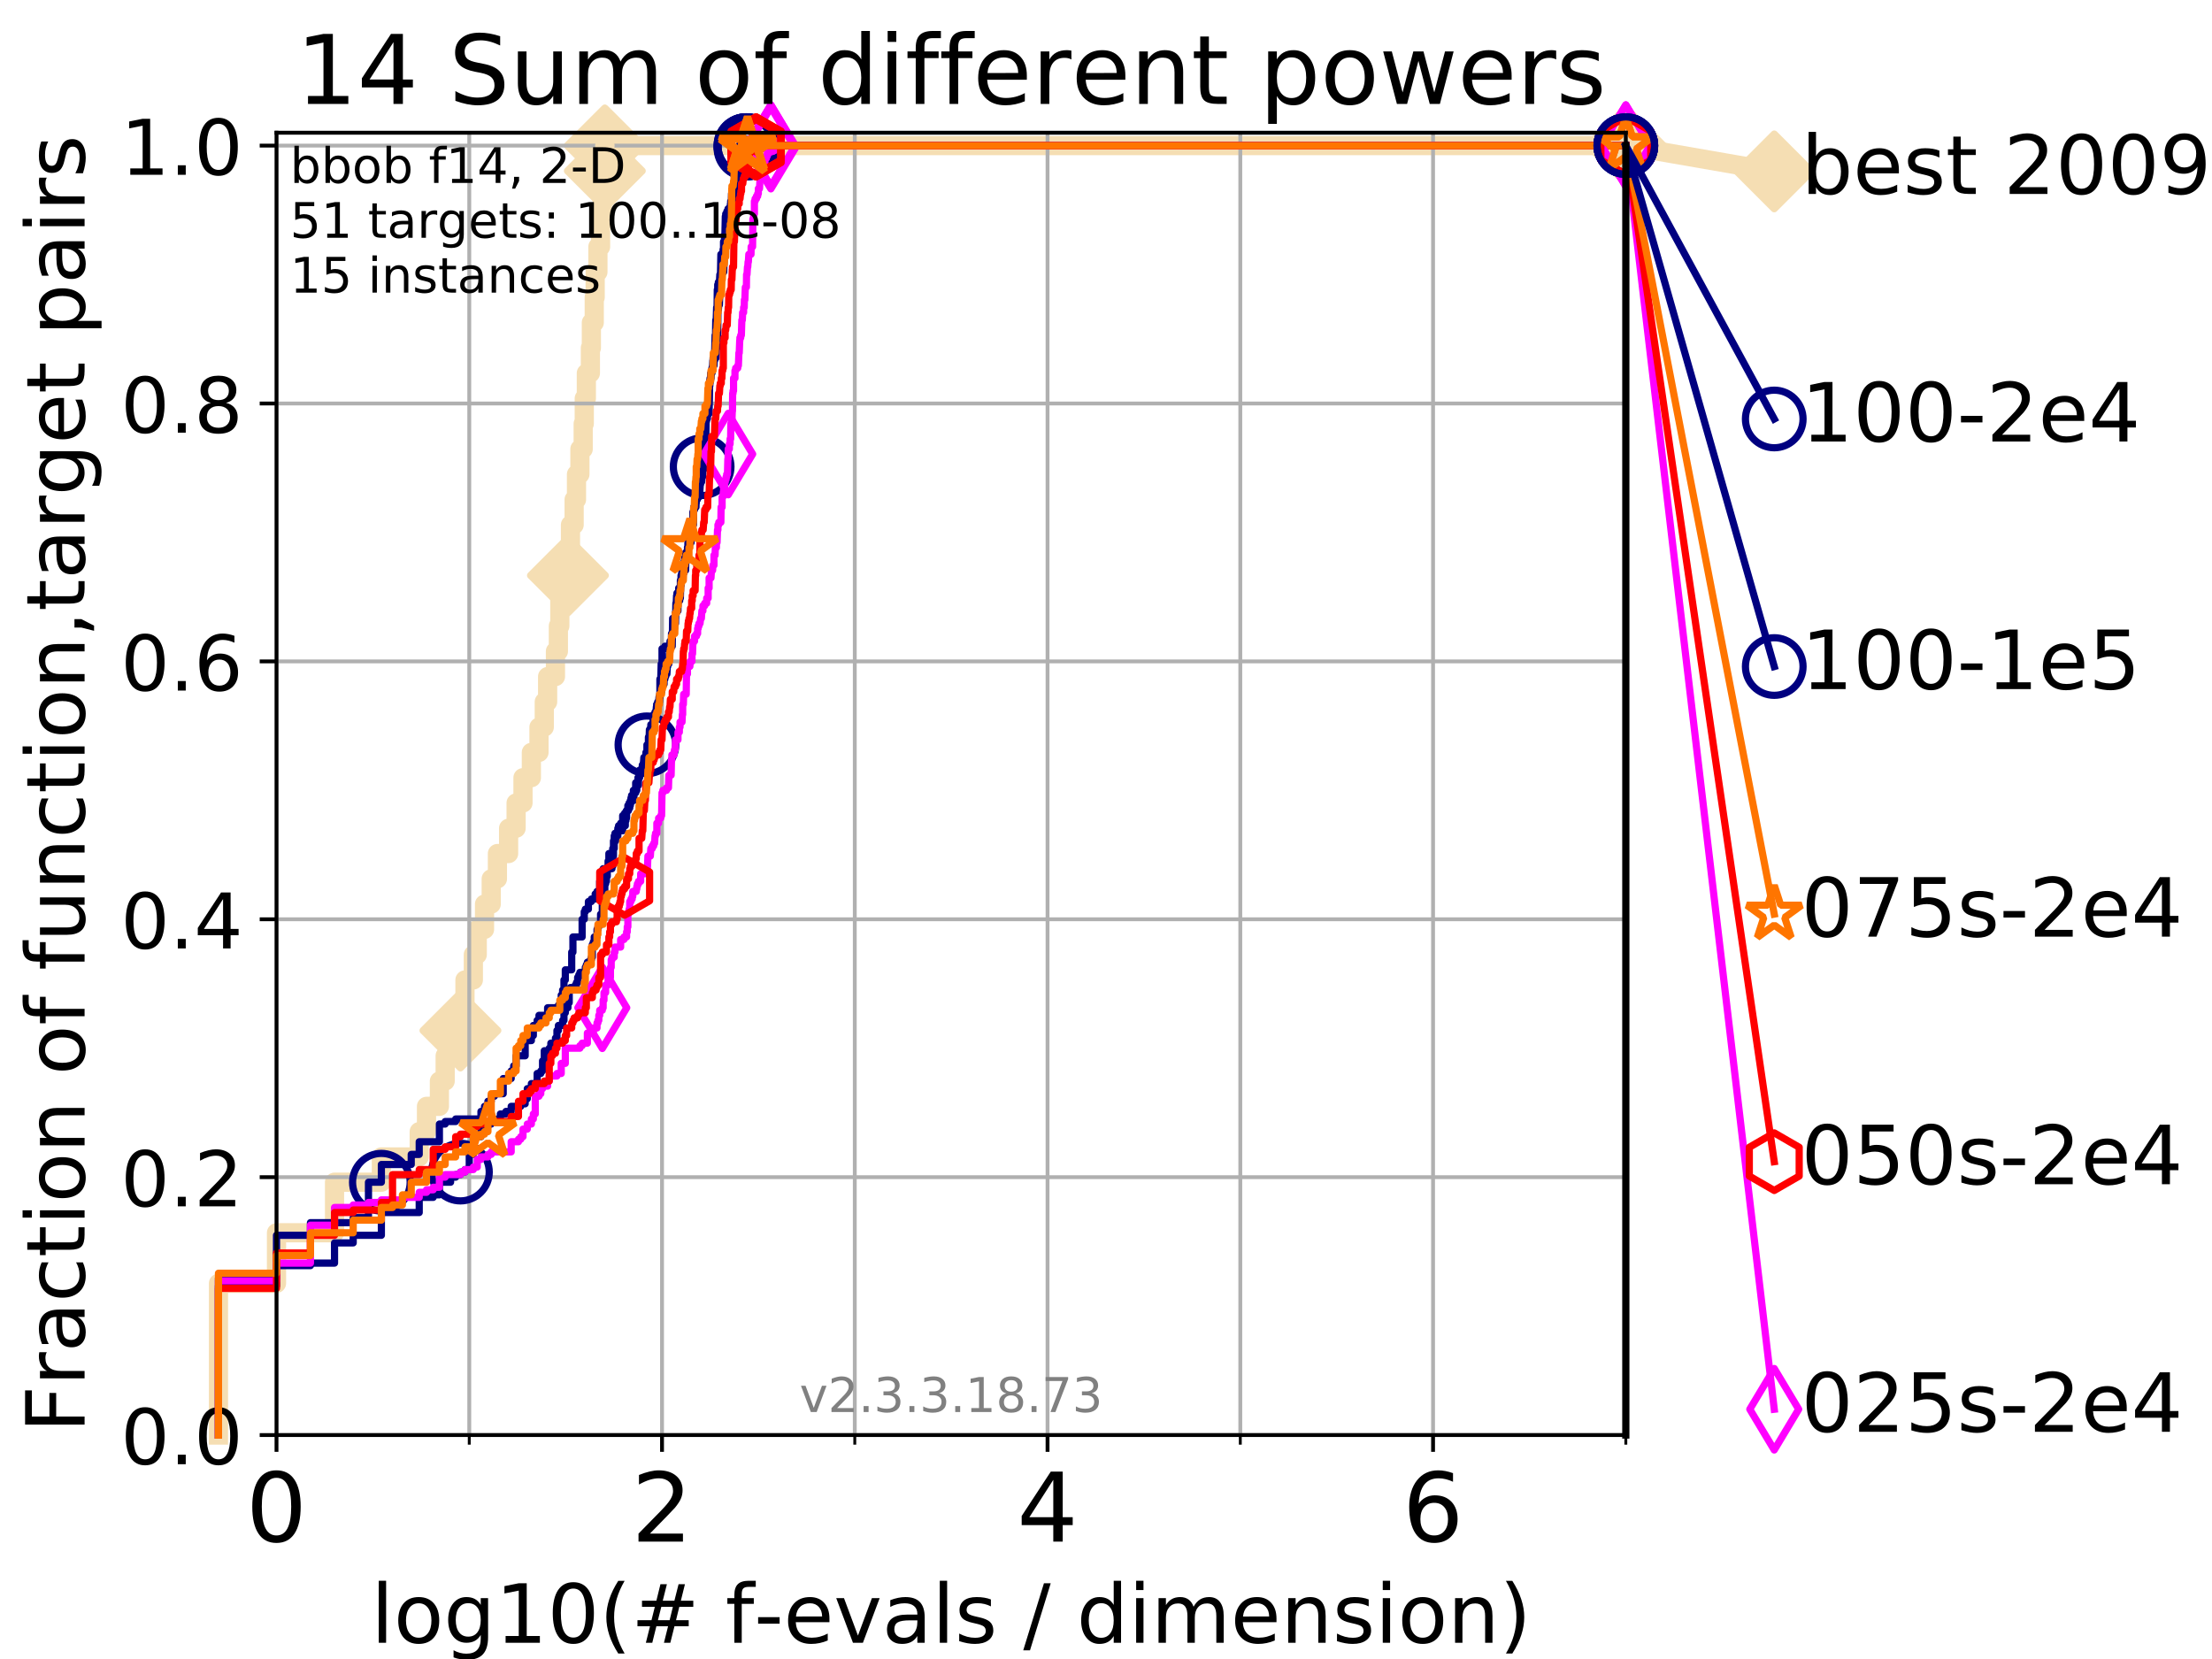 <?xml version="1.0" encoding="utf-8" standalone="no"?>
<!DOCTYPE svg PUBLIC "-//W3C//DTD SVG 1.1//EN"
  "http://www.w3.org/Graphics/SVG/1.1/DTD/svg11.dtd">
<!-- Created with matplotlib (https://matplotlib.org/) -->
<svg height="345.6pt" version="1.1" viewBox="0 0 460.8 345.6" width="460.8pt" xmlns="http://www.w3.org/2000/svg" xmlns:xlink="http://www.w3.org/1999/xlink">
 <defs>
  <style type="text/css">
*{stroke-linecap:butt;stroke-linejoin:round;}
  </style>
 </defs>
 <g id="figure_1">
  <g id="patch_1">
   <path d="M 0 345.6 
L 460.8 345.6 
L 460.8 0 
L 0 0 
z
" style="fill:#ffffff;"/>
  </g>
  <g id="axes_1">
   <g id="patch_2">
    <path d="M 57.6 298.944 
L 338.688 298.944 
L 338.688 27.648 
L 57.6 27.648 
z
" style="fill:#ffffff;"/>
   </g>
   <g id="line2d_1">
    <path d="M 45.512 298.944 
L 45.512 267.343 
L 57.6 267.343 
L 57.6 256.809 
L 69.688 256.809 
L 69.688 246.275 
L 79.447 246.275 
L 79.447 241.009 
L 87.33 241.009 
L 87.33 235.742 
L 88.847 235.742 
L 88.847 230.475 
L 91.535 230.475 
L 91.535 225.208 
L 92.738 225.208 
L 92.738 219.941 
L 93.864 219.941 
L 93.864 214.674 
L 95.918 214.674 
L 95.918 209.407 
L 96.861 209.407 
L 96.861 204.141 
L 98.606 204.141 
L 98.606 198.874 
L 99.418 198.874 
L 99.418 193.607 
L 100.935 193.607 
L 100.935 188.34 
L 102.331 188.34 
L 102.331 183.073 
L 103.623 183.073 
L 103.623 177.806 
L 105.952 177.806 
L 105.952 172.539 
L 107.515 172.539 
L 107.515 167.272 
L 108.949 167.272 
L 108.949 162.006 
L 110.694 162.006 
L 110.694 156.739 
L 112.281 156.739 
L 112.281 151.472 
L 113.383 151.472 
L 113.383 146.205 
L 114.08 146.205 
L 114.08 140.938 
L 115.711 140.938 
L 115.711 135.671 
L 116.323 135.671 
L 116.323 130.404 
L 116.621 130.404 
L 116.621 125.138 
L 117.486 125.138 
L 117.486 119.871 
L 118.31 119.871 
L 118.31 114.604 
L 118.839 114.604 
L 118.839 109.337 
L 119.603 109.337 
L 119.603 104.07 
L 120.094 104.07 
L 120.094 98.803 
L 120.806 98.803 
L 120.806 93.536 
L 121.49 93.536 
L 121.49 88.27 
L 121.712 88.27 
L 121.712 83.003 
L 122.148 83.003 
L 122.148 77.736 
L 122.989 77.736 
L 122.989 72.469 
L 123.193 72.469 
L 123.193 67.202 
L 123.791 67.202 
L 123.791 61.935 
L 123.985 61.935 
L 123.985 56.668 
L 124.557 56.668 
L 124.557 51.402 
L 125.111 51.402 
L 125.111 46.135 
L 125.471 46.135 
L 125.471 40.868 
L 125.648 40.868 
L 125.648 35.601 
L 125.996 35.601 
L 125.996 30.334 
L 338.688 30.334 
" style="fill:none;stroke:#f5deb3;stroke-linecap:square;stroke-width:4;"/>
   </g>
   <g id="line2d_2">
    <defs>
     <path d="M -0 7.778 
L 7.778 0 
L 0 -7.778 
L -7.778 -0 
z
" id="m88aafc4472" style="stroke:#f5deb3;stroke-linejoin:miter;stroke-width:1.5;"/>
    </defs>
    <g>
     <use style="fill:#f5deb3;stroke:#f5deb3;stroke-linejoin:miter;stroke-width:1.5;" x="95.918" xlink:href="#m88aafc4472" y="214.674"/>
     <use style="fill:#f5deb3;stroke:#f5deb3;stroke-linejoin:miter;stroke-width:1.5;" x="118.31" xlink:href="#m88aafc4472" y="119.871"/>
     <use style="fill:#f5deb3;stroke:#f5deb3;stroke-linejoin:miter;stroke-width:1.5;" x="125.996" xlink:href="#m88aafc4472" y="35.601"/>
     <use style="fill:#f5deb3;stroke:#f5deb3;stroke-linejoin:miter;stroke-width:1.5;" x="125.996" xlink:href="#m88aafc4472" y="30.334"/>
     <use style="fill:#f5deb3;stroke:#f5deb3;stroke-linejoin:miter;stroke-width:1.5;" x="125.996" xlink:href="#m88aafc4472" y="30.334"/>
     <use style="fill:#f5deb3;stroke:#f5deb3;stroke-linejoin:miter;stroke-width:1.5;" x="338.688" xlink:href="#m88aafc4472" y="30.334"/>
    </g>
   </g>
   <g id="line2d_3">
    <path style="fill:none;stroke:#f5deb3;stroke-linecap:square;stroke-width:4;"/>
    <g/>
   </g>
   <g id="line2d_4">
    <path d="M 338.688 30.334 
L 369.608 35.706 
" style="fill:none;stroke:#f5deb3;stroke-linecap:square;stroke-width:4;"/>
    <g>
     <use style="fill:#f5deb3;stroke:#f5deb3;stroke-linejoin:miter;stroke-width:1.5;" x="338.688" xlink:href="#m88aafc4472" y="30.334"/>
     <use style="fill:#f5deb3;stroke:#f5deb3;stroke-linejoin:miter;stroke-width:1.5;" x="369.608" xlink:href="#m88aafc4472" y="35.706"/>
    </g>
   </g>
   <g id="matplotlib.axis_1">
    <g id="xtick_1">
     <g id="line2d_5">
      <path clip-path="url(#p49331ef0a3)" d="M 57.6 298.944 
L 57.6 27.648 
" style="fill:none;stroke:#b0b0b0;stroke-linecap:square;stroke-width:0.8;"/>
     </g>
     <g id="line2d_6">
      <defs>
       <path d="M 0 0 
L 0 3.5 
" id="m63c25e020c" style="stroke:#000000;stroke-width:0.8;"/>
      </defs>
      <g>
       <use style="stroke:#000000;stroke-width:0.8;" x="57.6" xlink:href="#m63c25e020c" y="298.944"/>
      </g>
     </g>
     <g id="text_1">
      <!-- 0 -->
      <defs>
       <path d="M 31.781 66.406 
Q 24.172 66.406 20.328 58.906 
Q 16.5 51.422 16.5 36.375 
Q 16.5 21.391 20.328 13.891 
Q 24.172 6.391 31.781 6.391 
Q 39.453 6.391 43.281 13.891 
Q 47.125 21.391 47.125 36.375 
Q 47.125 51.422 43.281 58.906 
Q 39.453 66.406 31.781 66.406 
z
M 31.781 74.219 
Q 44.047 74.219 50.516 64.516 
Q 56.984 54.828 56.984 36.375 
Q 56.984 17.969 50.516 8.266 
Q 44.047 -1.422 31.781 -1.422 
Q 19.531 -1.422 13.062 8.266 
Q 6.594 17.969 6.594 36.375 
Q 6.594 54.828 13.062 64.516 
Q 19.531 74.219 31.781 74.219 
z
" id="DejaVuSans-48"/>
      </defs>
      <g transform="translate(51.237 321.141)scale(0.2 -0.2)">
       <use xlink:href="#DejaVuSans-48"/>
      </g>
     </g>
    </g>
    <g id="xtick_2">
     <g id="line2d_7">
      <path clip-path="url(#p49331ef0a3)" d="M 137.911 298.944 
L 137.911 27.648 
" style="fill:none;stroke:#b0b0b0;stroke-linecap:square;stroke-width:0.8;"/>
     </g>
     <g id="line2d_8">
      <g>
       <use style="stroke:#000000;stroke-width:0.8;" x="137.911" xlink:href="#m63c25e020c" y="298.944"/>
      </g>
     </g>
     <g id="text_2">
      <!-- 2 -->
      <defs>
       <path d="M 19.188 8.297 
L 53.609 8.297 
L 53.609 0 
L 7.328 0 
L 7.328 8.297 
Q 12.938 14.109 22.625 23.891 
Q 32.328 33.688 34.812 36.531 
Q 39.547 41.844 41.422 45.531 
Q 43.312 49.219 43.312 52.781 
Q 43.312 58.594 39.234 62.25 
Q 35.156 65.922 28.609 65.922 
Q 23.969 65.922 18.812 64.312 
Q 13.672 62.703 7.812 59.422 
L 7.812 69.391 
Q 13.766 71.781 18.938 73 
Q 24.125 74.219 28.422 74.219 
Q 39.75 74.219 46.484 68.547 
Q 53.219 62.891 53.219 53.422 
Q 53.219 48.922 51.531 44.891 
Q 49.859 40.875 45.406 35.406 
Q 44.188 33.984 37.641 27.219 
Q 31.109 20.453 19.188 8.297 
z
" id="DejaVuSans-50"/>
      </defs>
      <g transform="translate(131.548 321.141)scale(0.2 -0.2)">
       <use xlink:href="#DejaVuSans-50"/>
      </g>
     </g>
    </g>
    <g id="xtick_3">
     <g id="line2d_9">
      <path clip-path="url(#p49331ef0a3)" d="M 218.222 298.944 
L 218.222 27.648 
" style="fill:none;stroke:#b0b0b0;stroke-linecap:square;stroke-width:0.8;"/>
     </g>
     <g id="line2d_10">
      <g>
       <use style="stroke:#000000;stroke-width:0.8;" x="218.222" xlink:href="#m63c25e020c" y="298.944"/>
      </g>
     </g>
     <g id="text_3">
      <!-- 4 -->
      <defs>
       <path d="M 37.797 64.312 
L 12.891 25.391 
L 37.797 25.391 
z
M 35.203 72.906 
L 47.609 72.906 
L 47.609 25.391 
L 58.016 25.391 
L 58.016 17.188 
L 47.609 17.188 
L 47.609 0 
L 37.797 0 
L 37.797 17.188 
L 4.891 17.188 
L 4.891 26.703 
z
" id="DejaVuSans-52"/>
      </defs>
      <g transform="translate(211.859 321.141)scale(0.2 -0.2)">
       <use xlink:href="#DejaVuSans-52"/>
      </g>
     </g>
    </g>
    <g id="xtick_4">
     <g id="line2d_11">
      <path clip-path="url(#p49331ef0a3)" d="M 298.533 298.944 
L 298.533 27.648 
" style="fill:none;stroke:#b0b0b0;stroke-linecap:square;stroke-width:0.8;"/>
     </g>
     <g id="line2d_12">
      <g>
       <use style="stroke:#000000;stroke-width:0.8;" x="298.533" xlink:href="#m63c25e020c" y="298.944"/>
      </g>
     </g>
     <g id="text_4">
      <!-- 6 -->
      <defs>
       <path d="M 33.016 40.375 
Q 26.375 40.375 22.484 35.828 
Q 18.609 31.297 18.609 23.391 
Q 18.609 15.531 22.484 10.953 
Q 26.375 6.391 33.016 6.391 
Q 39.656 6.391 43.531 10.953 
Q 47.406 15.531 47.406 23.391 
Q 47.406 31.297 43.531 35.828 
Q 39.656 40.375 33.016 40.375 
z
M 52.594 71.297 
L 52.594 62.312 
Q 48.875 64.062 45.094 64.984 
Q 41.312 65.922 37.594 65.922 
Q 27.828 65.922 22.672 59.328 
Q 17.531 52.734 16.797 39.406 
Q 19.672 43.656 24.016 45.922 
Q 28.375 48.188 33.594 48.188 
Q 44.578 48.188 50.953 41.516 
Q 57.328 34.859 57.328 23.391 
Q 57.328 12.156 50.688 5.359 
Q 44.047 -1.422 33.016 -1.422 
Q 20.359 -1.422 13.672 8.266 
Q 6.984 17.969 6.984 36.375 
Q 6.984 53.656 15.188 63.938 
Q 23.391 74.219 37.203 74.219 
Q 40.922 74.219 44.703 73.484 
Q 48.484 72.75 52.594 71.297 
z
" id="DejaVuSans-54"/>
      </defs>
      <g transform="translate(292.17 321.141)scale(0.2 -0.2)">
       <use xlink:href="#DejaVuSans-54"/>
      </g>
     </g>
    </g>
    <g id="xtick_5">
     <g id="line2d_13">
      <path clip-path="url(#p49331ef0a3)" d="M 97.755 298.944 
L 97.755 27.648 
" style="fill:none;stroke:#b0b0b0;stroke-linecap:square;stroke-width:0.8;"/>
     </g>
     <g id="line2d_14">
      <defs>
       <path d="M 0 0 
L 0 2 
" id="m9bb3e293bc" style="stroke:#000000;stroke-width:0.6;"/>
      </defs>
      <g>
       <use style="stroke:#000000;stroke-width:0.6;" x="97.755" xlink:href="#m9bb3e293bc" y="298.944"/>
      </g>
     </g>
    </g>
    <g id="xtick_6">
     <g id="line2d_15">
      <path clip-path="url(#p49331ef0a3)" d="M 178.066 298.944 
L 178.066 27.648 
" style="fill:none;stroke:#b0b0b0;stroke-linecap:square;stroke-width:0.8;"/>
     </g>
     <g id="line2d_16">
      <g>
       <use style="stroke:#000000;stroke-width:0.6;" x="178.066" xlink:href="#m9bb3e293bc" y="298.944"/>
      </g>
     </g>
    </g>
    <g id="xtick_7">
     <g id="line2d_17">
      <path clip-path="url(#p49331ef0a3)" d="M 258.377 298.944 
L 258.377 27.648 
" style="fill:none;stroke:#b0b0b0;stroke-linecap:square;stroke-width:0.8;"/>
     </g>
     <g id="line2d_18">
      <g>
       <use style="stroke:#000000;stroke-width:0.6;" x="258.377" xlink:href="#m9bb3e293bc" y="298.944"/>
      </g>
     </g>
    </g>
    <g id="xtick_8">
     <g id="line2d_19">
      <path clip-path="url(#p49331ef0a3)" d="M 338.688 298.944 
L 338.688 27.648 
" style="fill:none;stroke:#b0b0b0;stroke-linecap:square;stroke-width:0.8;"/>
     </g>
     <g id="line2d_20">
      <g>
       <use style="stroke:#000000;stroke-width:0.6;" x="338.688" xlink:href="#m9bb3e293bc" y="298.944"/>
      </g>
     </g>
    </g>
    <g id="text_5">
     <!-- log10(# f-evals / dimension) -->
     <defs>
      <path d="M 9.422 75.984 
L 18.406 75.984 
L 18.406 0 
L 9.422 0 
z
" id="DejaVuSans-108"/>
      <path d="M 30.609 48.391 
Q 23.391 48.391 19.188 42.75 
Q 14.984 37.109 14.984 27.297 
Q 14.984 17.484 19.156 11.844 
Q 23.344 6.203 30.609 6.203 
Q 37.797 6.203 41.984 11.859 
Q 46.188 17.531 46.188 27.297 
Q 46.188 37.016 41.984 42.703 
Q 37.797 48.391 30.609 48.391 
z
M 30.609 56 
Q 42.328 56 49.016 48.375 
Q 55.719 40.766 55.719 27.297 
Q 55.719 13.875 49.016 6.219 
Q 42.328 -1.422 30.609 -1.422 
Q 18.844 -1.422 12.172 6.219 
Q 5.516 13.875 5.516 27.297 
Q 5.516 40.766 12.172 48.375 
Q 18.844 56 30.609 56 
z
" id="DejaVuSans-111"/>
      <path d="M 45.406 27.984 
Q 45.406 37.75 41.375 43.109 
Q 37.359 48.484 30.078 48.484 
Q 22.859 48.484 18.828 43.109 
Q 14.797 37.75 14.797 27.984 
Q 14.797 18.266 18.828 12.891 
Q 22.859 7.516 30.078 7.516 
Q 37.359 7.516 41.375 12.891 
Q 45.406 18.266 45.406 27.984 
z
M 54.391 6.781 
Q 54.391 -7.172 48.188 -13.984 
Q 42 -20.797 29.203 -20.797 
Q 24.469 -20.797 20.266 -20.094 
Q 16.062 -19.391 12.109 -17.922 
L 12.109 -9.188 
Q 16.062 -11.328 19.922 -12.344 
Q 23.781 -13.375 27.781 -13.375 
Q 36.625 -13.375 41.016 -8.766 
Q 45.406 -4.156 45.406 5.172 
L 45.406 9.625 
Q 42.625 4.781 38.281 2.391 
Q 33.938 0 27.875 0 
Q 17.828 0 11.672 7.656 
Q 5.516 15.328 5.516 27.984 
Q 5.516 40.672 11.672 48.328 
Q 17.828 56 27.875 56 
Q 33.938 56 38.281 53.609 
Q 42.625 51.219 45.406 46.391 
L 45.406 54.688 
L 54.391 54.688 
z
" id="DejaVuSans-103"/>
      <path d="M 12.406 8.297 
L 28.516 8.297 
L 28.516 63.922 
L 10.984 60.406 
L 10.984 69.391 
L 28.422 72.906 
L 38.281 72.906 
L 38.281 8.297 
L 54.391 8.297 
L 54.391 0 
L 12.406 0 
z
" id="DejaVuSans-49"/>
      <path d="M 31 75.875 
Q 24.469 64.656 21.281 53.656 
Q 18.109 42.672 18.109 31.391 
Q 18.109 20.125 21.312 9.062 
Q 24.516 -2 31 -13.188 
L 23.188 -13.188 
Q 15.875 -1.703 12.234 9.375 
Q 8.594 20.453 8.594 31.391 
Q 8.594 42.281 12.203 53.312 
Q 15.828 64.359 23.188 75.875 
z
" id="DejaVuSans-40"/>
      <path d="M 51.125 44 
L 36.922 44 
L 32.812 27.688 
L 47.125 27.688 
z
M 43.797 71.781 
L 38.719 51.516 
L 52.984 51.516 
L 58.109 71.781 
L 65.922 71.781 
L 60.891 51.516 
L 76.125 51.516 
L 76.125 44 
L 58.984 44 
L 54.984 27.688 
L 70.516 27.688 
L 70.516 20.219 
L 53.078 20.219 
L 48 0 
L 40.188 0 
L 45.219 20.219 
L 30.906 20.219 
L 25.875 0 
L 18.016 0 
L 23.094 20.219 
L 7.719 20.219 
L 7.719 27.688 
L 24.906 27.688 
L 29 44 
L 13.281 44 
L 13.281 51.516 
L 30.906 51.516 
L 35.891 71.781 
z
" id="DejaVuSans-35"/>
      <path id="DejaVuSans-32"/>
      <path d="M 37.109 75.984 
L 37.109 68.5 
L 28.516 68.5 
Q 23.688 68.5 21.797 66.547 
Q 19.922 64.594 19.922 59.516 
L 19.922 54.688 
L 34.719 54.688 
L 34.719 47.703 
L 19.922 47.703 
L 19.922 0 
L 10.891 0 
L 10.891 47.703 
L 2.297 47.703 
L 2.297 54.688 
L 10.891 54.688 
L 10.891 58.5 
Q 10.891 67.625 15.141 71.797 
Q 19.391 75.984 28.609 75.984 
z
" id="DejaVuSans-102"/>
      <path d="M 4.891 31.391 
L 31.203 31.391 
L 31.203 23.391 
L 4.891 23.391 
z
" id="DejaVuSans-45"/>
      <path d="M 56.203 29.594 
L 56.203 25.203 
L 14.891 25.203 
Q 15.484 15.922 20.484 11.062 
Q 25.484 6.203 34.422 6.203 
Q 39.594 6.203 44.453 7.469 
Q 49.312 8.734 54.109 11.281 
L 54.109 2.781 
Q 49.266 0.734 44.188 -0.344 
Q 39.109 -1.422 33.891 -1.422 
Q 20.797 -1.422 13.156 6.188 
Q 5.516 13.812 5.516 26.812 
Q 5.516 40.234 12.766 48.109 
Q 20.016 56 32.328 56 
Q 43.359 56 49.781 48.891 
Q 56.203 41.797 56.203 29.594 
z
M 47.219 32.234 
Q 47.125 39.594 43.094 43.984 
Q 39.062 48.391 32.422 48.391 
Q 24.906 48.391 20.391 44.141 
Q 15.875 39.891 15.188 32.172 
z
" id="DejaVuSans-101"/>
      <path d="M 2.984 54.688 
L 12.5 54.688 
L 29.594 8.797 
L 46.688 54.688 
L 56.203 54.688 
L 35.688 0 
L 23.484 0 
z
" id="DejaVuSans-118"/>
      <path d="M 34.281 27.484 
Q 23.391 27.484 19.188 25 
Q 14.984 22.516 14.984 16.5 
Q 14.984 11.719 18.141 8.906 
Q 21.297 6.109 26.703 6.109 
Q 34.188 6.109 38.703 11.406 
Q 43.219 16.703 43.219 25.484 
L 43.219 27.484 
z
M 52.203 31.203 
L 52.203 0 
L 43.219 0 
L 43.219 8.297 
Q 40.141 3.328 35.547 0.953 
Q 30.953 -1.422 24.312 -1.422 
Q 15.922 -1.422 10.953 3.297 
Q 6 8.016 6 15.922 
Q 6 25.141 12.172 29.828 
Q 18.359 34.516 30.609 34.516 
L 43.219 34.516 
L 43.219 35.406 
Q 43.219 41.609 39.141 45 
Q 35.062 48.391 27.688 48.391 
Q 23 48.391 18.547 47.266 
Q 14.109 46.141 10.016 43.891 
L 10.016 52.203 
Q 14.938 54.109 19.578 55.047 
Q 24.219 56 28.609 56 
Q 40.484 56 46.344 49.844 
Q 52.203 43.703 52.203 31.203 
z
" id="DejaVuSans-97"/>
      <path d="M 44.281 53.078 
L 44.281 44.578 
Q 40.484 46.531 36.375 47.5 
Q 32.281 48.484 27.875 48.484 
Q 21.188 48.484 17.844 46.438 
Q 14.5 44.391 14.5 40.281 
Q 14.5 37.156 16.891 35.375 
Q 19.281 33.594 26.516 31.984 
L 29.594 31.297 
Q 39.156 29.25 43.188 25.516 
Q 47.219 21.781 47.219 15.094 
Q 47.219 7.469 41.188 3.016 
Q 35.156 -1.422 24.609 -1.422 
Q 20.219 -1.422 15.453 -0.562 
Q 10.688 0.297 5.422 2 
L 5.422 11.281 
Q 10.406 8.688 15.234 7.391 
Q 20.062 6.109 24.812 6.109 
Q 31.156 6.109 34.562 8.281 
Q 37.984 10.453 37.984 14.406 
Q 37.984 18.062 35.516 20.016 
Q 33.062 21.969 24.703 23.781 
L 21.578 24.516 
Q 13.234 26.266 9.516 29.906 
Q 5.812 33.547 5.812 39.891 
Q 5.812 47.609 11.281 51.797 
Q 16.75 56 26.812 56 
Q 31.781 56 36.172 55.266 
Q 40.578 54.547 44.281 53.078 
z
" id="DejaVuSans-115"/>
      <path d="M 25.391 72.906 
L 33.688 72.906 
L 8.297 -9.281 
L 0 -9.281 
z
" id="DejaVuSans-47"/>
      <path d="M 45.406 46.391 
L 45.406 75.984 
L 54.391 75.984 
L 54.391 0 
L 45.406 0 
L 45.406 8.203 
Q 42.578 3.328 38.25 0.953 
Q 33.938 -1.422 27.875 -1.422 
Q 17.969 -1.422 11.734 6.484 
Q 5.516 14.406 5.516 27.297 
Q 5.516 40.188 11.734 48.094 
Q 17.969 56 27.875 56 
Q 33.938 56 38.25 53.625 
Q 42.578 51.266 45.406 46.391 
z
M 14.797 27.297 
Q 14.797 17.391 18.875 11.75 
Q 22.953 6.109 30.078 6.109 
Q 37.203 6.109 41.297 11.75 
Q 45.406 17.391 45.406 27.297 
Q 45.406 37.203 41.297 42.844 
Q 37.203 48.484 30.078 48.484 
Q 22.953 48.484 18.875 42.844 
Q 14.797 37.203 14.797 27.297 
z
" id="DejaVuSans-100"/>
      <path d="M 9.422 54.688 
L 18.406 54.688 
L 18.406 0 
L 9.422 0 
z
M 9.422 75.984 
L 18.406 75.984 
L 18.406 64.594 
L 9.422 64.594 
z
" id="DejaVuSans-105"/>
      <path d="M 52 44.188 
Q 55.375 50.25 60.062 53.125 
Q 64.75 56 71.094 56 
Q 79.641 56 84.281 50.016 
Q 88.922 44.047 88.922 33.016 
L 88.922 0 
L 79.891 0 
L 79.891 32.719 
Q 79.891 40.578 77.094 44.375 
Q 74.312 48.188 68.609 48.188 
Q 61.625 48.188 57.562 43.547 
Q 53.516 38.922 53.516 30.906 
L 53.516 0 
L 44.484 0 
L 44.484 32.719 
Q 44.484 40.625 41.703 44.406 
Q 38.922 48.188 33.109 48.188 
Q 26.219 48.188 22.156 43.531 
Q 18.109 38.875 18.109 30.906 
L 18.109 0 
L 9.078 0 
L 9.078 54.688 
L 18.109 54.688 
L 18.109 46.188 
Q 21.188 51.219 25.484 53.609 
Q 29.781 56 35.688 56 
Q 41.656 56 45.828 52.969 
Q 50 49.953 52 44.188 
z
" id="DejaVuSans-109"/>
      <path d="M 54.891 33.016 
L 54.891 0 
L 45.906 0 
L 45.906 32.719 
Q 45.906 40.484 42.875 44.328 
Q 39.844 48.188 33.797 48.188 
Q 26.516 48.188 22.312 43.547 
Q 18.109 38.922 18.109 30.906 
L 18.109 0 
L 9.078 0 
L 9.078 54.688 
L 18.109 54.688 
L 18.109 46.188 
Q 21.344 51.125 25.703 53.562 
Q 30.078 56 35.797 56 
Q 45.219 56 50.047 50.172 
Q 54.891 44.344 54.891 33.016 
z
" id="DejaVuSans-110"/>
      <path d="M 8.016 75.875 
L 15.828 75.875 
Q 23.141 64.359 26.781 53.312 
Q 30.422 42.281 30.422 31.391 
Q 30.422 20.453 26.781 9.375 
Q 23.141 -1.703 15.828 -13.188 
L 8.016 -13.188 
Q 14.5 -2 17.703 9.062 
Q 20.906 20.125 20.906 31.391 
Q 20.906 42.672 17.703 53.656 
Q 14.5 64.656 8.016 75.875 
z
" id="DejaVuSans-41"/>
     </defs>
     <g transform="translate(77.303 342.218)scale(0.17 -0.17)">
      <use xlink:href="#DejaVuSans-108"/>
      <use x="27.783" xlink:href="#DejaVuSans-111"/>
      <use x="88.965" xlink:href="#DejaVuSans-103"/>
      <use x="152.441" xlink:href="#DejaVuSans-49"/>
      <use x="216.064" xlink:href="#DejaVuSans-48"/>
      <use x="279.688" xlink:href="#DejaVuSans-40"/>
      <use x="318.701" xlink:href="#DejaVuSans-35"/>
      <use x="402.49" xlink:href="#DejaVuSans-32"/>
      <use x="434.277" xlink:href="#DejaVuSans-102"/>
      <use x="469.404" xlink:href="#DejaVuSans-45"/>
      <use x="505.488" xlink:href="#DejaVuSans-101"/>
      <use x="567.012" xlink:href="#DejaVuSans-118"/>
      <use x="626.191" xlink:href="#DejaVuSans-97"/>
      <use x="687.471" xlink:href="#DejaVuSans-108"/>
      <use x="715.254" xlink:href="#DejaVuSans-115"/>
      <use x="767.354" xlink:href="#DejaVuSans-32"/>
      <use x="799.141" xlink:href="#DejaVuSans-47"/>
      <use x="832.832" xlink:href="#DejaVuSans-32"/>
      <use x="864.619" xlink:href="#DejaVuSans-100"/>
      <use x="928.096" xlink:href="#DejaVuSans-105"/>
      <use x="955.879" xlink:href="#DejaVuSans-109"/>
      <use x="1053.291" xlink:href="#DejaVuSans-101"/>
      <use x="1114.814" xlink:href="#DejaVuSans-110"/>
      <use x="1178.193" xlink:href="#DejaVuSans-115"/>
      <use x="1230.293" xlink:href="#DejaVuSans-105"/>
      <use x="1258.076" xlink:href="#DejaVuSans-111"/>
      <use x="1319.258" xlink:href="#DejaVuSans-110"/>
      <use x="1382.637" xlink:href="#DejaVuSans-41"/>
     </g>
    </g>
   </g>
   <g id="matplotlib.axis_2">
    <g id="ytick_1">
     <g id="line2d_21">
      <path clip-path="url(#p49331ef0a3)" d="M 57.6 298.944 
L 338.688 298.944 
" style="fill:none;stroke:#b0b0b0;stroke-linecap:square;stroke-width:0.8;"/>
     </g>
     <g id="line2d_22">
      <defs>
       <path d="M 0 0 
L -3.5 0 
" id="m2f3a4a67fd" style="stroke:#000000;stroke-width:0.8;"/>
      </defs>
      <g>
       <use style="stroke:#000000;stroke-width:0.8;" x="57.6" xlink:href="#m2f3a4a67fd" y="298.944"/>
      </g>
     </g>
     <g id="text_6">
      <!-- 0.0 -->
      <defs>
       <path d="M 10.688 12.406 
L 21 12.406 
L 21 0 
L 10.688 0 
z
" id="DejaVuSans-46"/>
      </defs>
      <g transform="translate(25.155 305.023)scale(0.16 -0.16)">
       <use xlink:href="#DejaVuSans-48"/>
       <use x="63.623" xlink:href="#DejaVuSans-46"/>
       <use x="95.41" xlink:href="#DejaVuSans-48"/>
      </g>
     </g>
    </g>
    <g id="ytick_2">
     <g id="line2d_23">
      <path clip-path="url(#p49331ef0a3)" d="M 57.6 245.222 
L 338.688 245.222 
" style="fill:none;stroke:#b0b0b0;stroke-linecap:square;stroke-width:0.8;"/>
     </g>
     <g id="line2d_24">
      <g>
       <use style="stroke:#000000;stroke-width:0.8;" x="57.6" xlink:href="#m2f3a4a67fd" y="245.222"/>
      </g>
     </g>
     <g id="text_7">
      <!-- 0.2 -->
      <g transform="translate(25.155 251.301)scale(0.16 -0.16)">
       <use xlink:href="#DejaVuSans-48"/>
       <use x="63.623" xlink:href="#DejaVuSans-46"/>
       <use x="95.41" xlink:href="#DejaVuSans-50"/>
      </g>
     </g>
    </g>
    <g id="ytick_3">
     <g id="line2d_25">
      <path clip-path="url(#p49331ef0a3)" d="M 57.6 191.5 
L 338.688 191.5 
" style="fill:none;stroke:#b0b0b0;stroke-linecap:square;stroke-width:0.8;"/>
     </g>
     <g id="line2d_26">
      <g>
       <use style="stroke:#000000;stroke-width:0.8;" x="57.6" xlink:href="#m2f3a4a67fd" y="191.5"/>
      </g>
     </g>
     <g id="text_8">
      <!-- 0.4 -->
      <g transform="translate(25.155 197.579)scale(0.16 -0.16)">
       <use xlink:href="#DejaVuSans-48"/>
       <use x="63.623" xlink:href="#DejaVuSans-46"/>
       <use x="95.41" xlink:href="#DejaVuSans-52"/>
      </g>
     </g>
    </g>
    <g id="ytick_4">
     <g id="line2d_27">
      <path clip-path="url(#p49331ef0a3)" d="M 57.6 137.778 
L 338.688 137.778 
" style="fill:none;stroke:#b0b0b0;stroke-linecap:square;stroke-width:0.8;"/>
     </g>
     <g id="line2d_28">
      <g>
       <use style="stroke:#000000;stroke-width:0.8;" x="57.6" xlink:href="#m2f3a4a67fd" y="137.778"/>
      </g>
     </g>
     <g id="text_9">
      <!-- 0.6 -->
      <g transform="translate(25.155 143.857)scale(0.16 -0.16)">
       <use xlink:href="#DejaVuSans-48"/>
       <use x="63.623" xlink:href="#DejaVuSans-46"/>
       <use x="95.41" xlink:href="#DejaVuSans-54"/>
      </g>
     </g>
    </g>
    <g id="ytick_5">
     <g id="line2d_29">
      <path clip-path="url(#p49331ef0a3)" d="M 57.6 84.056 
L 338.688 84.056 
" style="fill:none;stroke:#b0b0b0;stroke-linecap:square;stroke-width:0.8;"/>
     </g>
     <g id="line2d_30">
      <g>
       <use style="stroke:#000000;stroke-width:0.8;" x="57.6" xlink:href="#m2f3a4a67fd" y="84.056"/>
      </g>
     </g>
     <g id="text_10">
      <!-- 0.8 -->
      <defs>
       <path d="M 31.781 34.625 
Q 24.75 34.625 20.719 30.859 
Q 16.703 27.094 16.703 20.516 
Q 16.703 13.922 20.719 10.156 
Q 24.75 6.391 31.781 6.391 
Q 38.812 6.391 42.859 10.172 
Q 46.922 13.969 46.922 20.516 
Q 46.922 27.094 42.891 30.859 
Q 38.875 34.625 31.781 34.625 
z
M 21.922 38.812 
Q 15.578 40.375 12.031 44.719 
Q 8.5 49.078 8.5 55.328 
Q 8.5 64.062 14.719 69.141 
Q 20.953 74.219 31.781 74.219 
Q 42.672 74.219 48.875 69.141 
Q 55.078 64.062 55.078 55.328 
Q 55.078 49.078 51.531 44.719 
Q 48 40.375 41.703 38.812 
Q 48.828 37.156 52.797 32.312 
Q 56.781 27.484 56.781 20.516 
Q 56.781 9.906 50.312 4.234 
Q 43.844 -1.422 31.781 -1.422 
Q 19.734 -1.422 13.25 4.234 
Q 6.781 9.906 6.781 20.516 
Q 6.781 27.484 10.781 32.312 
Q 14.797 37.156 21.922 38.812 
z
M 18.312 54.391 
Q 18.312 48.734 21.844 45.562 
Q 25.391 42.391 31.781 42.391 
Q 38.141 42.391 41.719 45.562 
Q 45.312 48.734 45.312 54.391 
Q 45.312 60.062 41.719 63.234 
Q 38.141 66.406 31.781 66.406 
Q 25.391 66.406 21.844 63.234 
Q 18.312 60.062 18.312 54.391 
z
" id="DejaVuSans-56"/>
      </defs>
      <g transform="translate(25.155 90.135)scale(0.16 -0.16)">
       <use xlink:href="#DejaVuSans-48"/>
       <use x="63.623" xlink:href="#DejaVuSans-46"/>
       <use x="95.41" xlink:href="#DejaVuSans-56"/>
      </g>
     </g>
    </g>
    <g id="ytick_6">
     <g id="line2d_31">
      <path clip-path="url(#p49331ef0a3)" d="M 57.6 30.334 
L 338.688 30.334 
" style="fill:none;stroke:#b0b0b0;stroke-linecap:square;stroke-width:0.8;"/>
     </g>
     <g id="line2d_32">
      <g>
       <use style="stroke:#000000;stroke-width:0.8;" x="57.6" xlink:href="#m2f3a4a67fd" y="30.334"/>
      </g>
     </g>
     <g id="text_11">
      <!-- 1.0 -->
      <g transform="translate(25.155 36.413)scale(0.16 -0.16)">
       <use xlink:href="#DejaVuSans-49"/>
       <use x="63.623" xlink:href="#DejaVuSans-46"/>
       <use x="95.41" xlink:href="#DejaVuSans-48"/>
      </g>
     </g>
    </g>
    <g id="text_12">
     <!-- Fraction of function,target pairs -->
     <defs>
      <path d="M 9.812 72.906 
L 51.703 72.906 
L 51.703 64.594 
L 19.672 64.594 
L 19.672 43.109 
L 48.578 43.109 
L 48.578 34.812 
L 19.672 34.812 
L 19.672 0 
L 9.812 0 
z
" id="DejaVuSans-70"/>
      <path d="M 41.109 46.297 
Q 39.594 47.172 37.812 47.578 
Q 36.031 48 33.891 48 
Q 26.266 48 22.188 43.047 
Q 18.109 38.094 18.109 28.812 
L 18.109 0 
L 9.078 0 
L 9.078 54.688 
L 18.109 54.688 
L 18.109 46.188 
Q 20.953 51.172 25.484 53.578 
Q 30.031 56 36.531 56 
Q 37.453 56 38.578 55.875 
Q 39.703 55.766 41.062 55.516 
z
" id="DejaVuSans-114"/>
      <path d="M 48.781 52.594 
L 48.781 44.188 
Q 44.969 46.297 41.141 47.344 
Q 37.312 48.391 33.406 48.391 
Q 24.656 48.391 19.812 42.844 
Q 14.984 37.312 14.984 27.297 
Q 14.984 17.281 19.812 11.734 
Q 24.656 6.203 33.406 6.203 
Q 37.312 6.203 41.141 7.25 
Q 44.969 8.297 48.781 10.406 
L 48.781 2.094 
Q 45.016 0.344 40.984 -0.531 
Q 36.969 -1.422 32.422 -1.422 
Q 20.062 -1.422 12.781 6.344 
Q 5.516 14.109 5.516 27.297 
Q 5.516 40.672 12.859 48.328 
Q 20.219 56 33.016 56 
Q 37.156 56 41.109 55.141 
Q 45.062 54.297 48.781 52.594 
z
" id="DejaVuSans-99"/>
      <path d="M 18.312 70.219 
L 18.312 54.688 
L 36.812 54.688 
L 36.812 47.703 
L 18.312 47.703 
L 18.312 18.016 
Q 18.312 11.328 20.141 9.422 
Q 21.969 7.516 27.594 7.516 
L 36.812 7.516 
L 36.812 0 
L 27.594 0 
Q 17.188 0 13.234 3.875 
Q 9.281 7.766 9.281 18.016 
L 9.281 47.703 
L 2.688 47.703 
L 2.688 54.688 
L 9.281 54.688 
L 9.281 70.219 
z
" id="DejaVuSans-116"/>
      <path d="M 8.5 21.578 
L 8.5 54.688 
L 17.484 54.688 
L 17.484 21.922 
Q 17.484 14.156 20.5 10.266 
Q 23.531 6.391 29.594 6.391 
Q 36.859 6.391 41.078 11.031 
Q 45.312 15.672 45.312 23.688 
L 45.312 54.688 
L 54.297 54.688 
L 54.297 0 
L 45.312 0 
L 45.312 8.406 
Q 42.047 3.422 37.719 1 
Q 33.406 -1.422 27.688 -1.422 
Q 18.266 -1.422 13.375 4.438 
Q 8.5 10.297 8.5 21.578 
z
M 31.109 56 
z
" id="DejaVuSans-117"/>
      <path d="M 11.719 12.406 
L 22.016 12.406 
L 22.016 4 
L 14.016 -11.625 
L 7.719 -11.625 
L 11.719 4 
z
" id="DejaVuSans-44"/>
      <path d="M 18.109 8.203 
L 18.109 -20.797 
L 9.078 -20.797 
L 9.078 54.688 
L 18.109 54.688 
L 18.109 46.391 
Q 20.953 51.266 25.266 53.625 
Q 29.594 56 35.594 56 
Q 45.562 56 51.781 48.094 
Q 58.016 40.188 58.016 27.297 
Q 58.016 14.406 51.781 6.484 
Q 45.562 -1.422 35.594 -1.422 
Q 29.594 -1.422 25.266 0.953 
Q 20.953 3.328 18.109 8.203 
z
M 48.688 27.297 
Q 48.688 37.203 44.609 42.844 
Q 40.531 48.484 33.406 48.484 
Q 26.266 48.484 22.188 42.844 
Q 18.109 37.203 18.109 27.297 
Q 18.109 17.391 22.188 11.75 
Q 26.266 6.109 33.406 6.109 
Q 40.531 6.109 44.609 11.75 
Q 48.688 17.391 48.688 27.297 
z
" id="DejaVuSans-112"/>
     </defs>
     <g transform="translate(17.62 298.435)rotate(-90)scale(0.17 -0.17)">
      <use xlink:href="#DejaVuSans-70"/>
      <use x="57.41" xlink:href="#DejaVuSans-114"/>
      <use x="98.523" xlink:href="#DejaVuSans-97"/>
      <use x="159.803" xlink:href="#DejaVuSans-99"/>
      <use x="214.783" xlink:href="#DejaVuSans-116"/>
      <use x="253.992" xlink:href="#DejaVuSans-105"/>
      <use x="281.775" xlink:href="#DejaVuSans-111"/>
      <use x="342.957" xlink:href="#DejaVuSans-110"/>
      <use x="406.336" xlink:href="#DejaVuSans-32"/>
      <use x="438.123" xlink:href="#DejaVuSans-111"/>
      <use x="499.305" xlink:href="#DejaVuSans-102"/>
      <use x="534.51" xlink:href="#DejaVuSans-32"/>
      <use x="566.297" xlink:href="#DejaVuSans-102"/>
      <use x="601.502" xlink:href="#DejaVuSans-117"/>
      <use x="664.881" xlink:href="#DejaVuSans-110"/>
      <use x="728.26" xlink:href="#DejaVuSans-99"/>
      <use x="783.24" xlink:href="#DejaVuSans-116"/>
      <use x="822.449" xlink:href="#DejaVuSans-105"/>
      <use x="850.232" xlink:href="#DejaVuSans-111"/>
      <use x="911.414" xlink:href="#DejaVuSans-110"/>
      <use x="974.793" xlink:href="#DejaVuSans-44"/>
      <use x="1006.58" xlink:href="#DejaVuSans-116"/>
      <use x="1045.789" xlink:href="#DejaVuSans-97"/>
      <use x="1107.068" xlink:href="#DejaVuSans-114"/>
      <use x="1148.166" xlink:href="#DejaVuSans-103"/>
      <use x="1211.643" xlink:href="#DejaVuSans-101"/>
      <use x="1273.166" xlink:href="#DejaVuSans-116"/>
      <use x="1312.375" xlink:href="#DejaVuSans-32"/>
      <use x="1344.162" xlink:href="#DejaVuSans-112"/>
      <use x="1407.639" xlink:href="#DejaVuSans-97"/>
      <use x="1468.918" xlink:href="#DejaVuSans-105"/>
      <use x="1496.701" xlink:href="#DejaVuSans-114"/>
      <use x="1537.814" xlink:href="#DejaVuSans-115"/>
     </g>
    </g>
   </g>
   <g id="line2d_33">
    <defs>
     <path d="M 0 1.5 
C 0.398 1.5 0.779 1.342 1.061 1.061 
C 1.342 0.779 1.5 0.398 1.5 0 
C 1.5 -0.398 1.342 -0.779 1.061 -1.061 
C 0.779 -1.342 0.398 -1.5 0 -1.5 
C -0.398 -1.5 -0.779 -1.342 -1.061 -1.061 
C -1.342 -0.779 -1.5 -0.398 -1.5 0 
C -1.5 0.398 -1.342 0.779 -1.061 1.061 
C -0.779 1.342 -0.398 1.5 0 1.5 
z
" id="mad2a402290" style="stroke:#f5deb3;"/>
    </defs>
    <g>
     <use style="fill:#f5deb3;stroke:#f5deb3;" x="125.996" xlink:href="#mad2a402290" y="30.334"/>
     <use style="fill:#f5deb3;stroke:#f5deb3;" x="125.996" xlink:href="#mad2a402290" y="30.334"/>
    </g>
   </g>
   <g id="line2d_34">
    <defs>
     <path d="M 0 1.5 
C 0.398 1.5 0.779 1.342 1.061 1.061 
C 1.342 0.779 1.5 0.398 1.5 0 
C 1.5 -0.398 1.342 -0.779 1.061 -1.061 
C 0.779 -1.342 0.398 -1.5 0 -1.5 
C -0.398 -1.5 -0.779 -1.342 -1.061 -1.061 
C -1.342 -0.779 -1.5 -0.398 -1.5 0 
C -1.5 0.398 -1.342 0.779 -1.061 1.061 
C -0.779 1.342 -0.398 1.5 0 1.5 
z
" id="mf091cf63b2" style="stroke:#000080;"/>
    </defs>
    <g>
     <use style="fill:#000080;stroke:#000080;" x="155.393" xlink:href="#mf091cf63b2" y="30.334"/>
     <use style="fill:#000080;stroke:#000080;" x="155.393" xlink:href="#mf091cf63b2" y="30.334"/>
    </g>
   </g>
   <g id="line2d_35">
    <path d="M 45.512 298.944 
L 45.512 267.87 
L 57.6 267.87 
L 57.6 263.656 
L 64.671 263.656 
L 64.671 263.129 
L 69.688 263.129 
L 69.688 258.916 
L 73.579 258.916 
L 73.579 257.336 
L 79.447 257.336 
L 79.447 252.596 
L 87.33 252.596 
L 87.33 249.436 
L 90.243 249.436 
L 90.243 248.909 
L 91.535 248.909 
L 91.535 246.275 
L 93.864 246.275 
L 93.864 245.222 
L 94.921 245.222 
L 94.921 244.695 
L 95.918 244.695 
L 95.918 244.169 
L 96.861 244.169 
L 96.861 243.642 
L 97.755 243.642 
L 97.755 240.482 
L 98.606 240.482 
L 98.606 236.795 
L 100.193 236.795 
L 100.193 234.688 
L 101.647 234.688 
L 101.647 234.162 
L 102.331 234.162 
L 102.331 233.635 
L 103.623 233.635 
L 103.623 233.108 
L 104.235 233.108 
L 104.235 232.055 
L 105.398 232.055 
L 105.398 231.528 
L 106.489 231.528 
L 106.489 230.475 
L 108.484 230.475 
L 108.484 229.948 
L 109.402 229.948 
L 109.402 228.895 
L 109.843 228.895 
L 109.843 226.788 
L 110.694 226.788 
L 110.694 225.735 
L 111.897 225.735 
L 111.897 223.628 
L 112.656 223.628 
L 112.656 223.101 
L 113.023 223.101 
L 113.023 220.994 
L 113.383 220.994 
L 113.383 218.888 
L 114.419 218.888 
L 114.419 218.361 
L 114.751 218.361 
L 114.751 217.308 
L 115.711 217.308 
L 115.711 216.254 
L 116.02 216.254 
L 116.02 214.674 
L 116.323 214.674 
L 116.323 213.621 
L 117.203 213.621 
L 117.203 212.567 
L 117.486 212.567 
L 117.486 210.987 
L 117.765 210.987 
L 117.765 209.934 
L 118.31 209.934 
L 118.31 208.881 
L 118.577 208.881 
L 118.577 206.247 
L 118.839 206.247 
L 118.839 205.721 
L 119.85 205.721 
L 119.85 205.194 
L 120.094 205.194 
L 120.094 204.667 
L 120.335 204.667 
L 120.335 203.614 
L 120.572 203.614 
L 120.572 203.087 
L 120.806 203.087 
L 120.806 202.56 
L 121.931 202.56 
L 121.931 201.507 
L 122.148 201.507 
L 122.148 200.98 
L 122.362 200.98 
L 122.362 200.454 
L 122.989 200.454 
L 122.989 199.927 
L 123.193 199.927 
L 123.193 199.4 
L 123.394 199.4 
L 123.394 196.767 
L 123.594 196.767 
L 123.594 196.24 
L 123.791 196.24 
L 123.791 195.187 
L 124.369 195.187 
L 124.369 193.607 
L 124.557 193.607 
L 124.557 193.08 
L 124.744 193.08 
L 124.744 192.553 
L 125.111 192.553 
L 125.111 190.447 
L 125.471 190.447 
L 125.471 186.76 
L 125.648 186.76 
L 125.648 186.233 
L 125.996 186.233 
L 125.996 184.126 
L 126.168 184.126 
L 126.168 183.6 
L 126.338 183.6 
L 126.338 182.546 
L 126.507 182.546 
L 126.507 180.966 
L 127.485 180.966 
L 127.485 180.44 
L 127.643 180.44 
L 127.643 178.333 
L 127.799 178.333 
L 127.799 176.753 
L 127.954 176.753 
L 127.954 174.119 
L 128.108 174.119 
L 128.108 173.593 
L 128.709 173.593 
L 128.709 172.539 
L 128.856 172.539 
L 128.856 172.013 
L 129.291 172.013 
L 129.291 171.486 
L 129.714 171.486 
L 129.714 169.906 
L 130.128 169.906 
L 130.128 169.379 
L 130.532 169.379 
L 130.532 168.853 
L 130.796 168.853 
L 130.796 167.799 
L 131.056 167.799 
L 131.056 167.272 
L 131.313 167.272 
L 131.313 166.746 
L 131.44 166.746 
L 131.44 166.219 
L 131.566 166.219 
L 131.566 165.692 
L 131.938 165.692 
L 131.938 164.639 
L 132.66 164.639 
L 132.66 163.586 
L 133.01 163.586 
L 133.01 162.006 
L 133.125 162.006 
L 133.125 160.952 
L 133.8 160.952 
L 133.8 159.372 
L 134.019 159.372 
L 134.128 157.792 
L 134.661 157.792 
L 134.661 157.265 
L 134.974 157.265 
L 135.077 155.159 
L 135.179 155.159 
L 135.281 151.999 
L 135.78 151.999 
L 135.78 151.472 
L 135.976 151.472 
L 136.073 149.892 
L 136.457 149.892 
L 136.457 148.838 
L 136.739 148.838 
L 136.832 146.732 
L 137.199 146.732 
L 137.199 146.205 
L 137.38 146.205 
L 137.469 144.625 
L 137.559 144.625 
L 137.559 144.098 
L 137.823 144.098 
L 137.911 142.518 
L 138.341 142.518 
L 138.341 141.465 
L 138.511 141.465 
L 138.511 140.938 
L 138.678 140.938 
L 138.678 140.411 
L 138.927 140.411 
L 139.009 138.831 
L 139.091 138.831 
L 139.091 138.305 
L 139.334 138.305 
L 139.414 136.198 
L 139.494 136.198 
L 139.494 134.618 
L 140.042 134.618 
L 140.119 128.824 
L 140.649 128.824 
L 140.649 127.771 
L 140.871 127.771 
L 140.871 127.244 
L 141.235 127.244 
L 141.235 125.138 
L 141.592 125.138 
L 141.592 124.611 
L 141.732 124.611 
L 141.802 121.977 
L 141.872 121.977 
L 141.872 119.871 
L 142.01 119.871 
L 142.01 119.344 
L 142.486 119.344 
L 142.486 118.817 
L 142.818 118.817 
L 142.884 116.711 
L 143.209 116.711 
L 143.273 114.077 
L 143.337 114.077 
L 143.401 111.97 
L 143.841 111.97 
L 143.841 110.917 
L 143.965 110.917 
L 143.965 110.39 
L 144.087 110.39 
L 144.148 108.81 
L 144.33 108.81 
L 144.33 106.704 
L 144.511 106.704 
L 144.511 106.177 
L 144.689 106.177 
L 144.689 105.65 
L 144.982 105.65 
L 145.04 104.07 
L 145.27 104.07 
L 145.27 103.543 
L 145.384 103.543 
L 145.441 100.383 
L 145.61 100.383 
L 145.61 99.857 
L 145.833 99.857 
L 145.833 99.33 
L 146.053 99.33 
L 146.053 98.803 
L 146.216 98.803 
L 146.27 96.17 
L 146.378 96.17 
L 146.485 94.063 
L 146.538 94.063 
L 146.538 93.536 
L 146.749 93.536 
L 146.854 90.376 
L 146.906 90.376 
L 146.958 87.743 
L 147.165 87.743 
L 147.165 87.216 
L 147.369 87.216 
L 147.419 84.583 
L 147.52 84.583 
L 147.52 83.529 
L 147.67 83.529 
L 147.72 80.369 
L 147.868 80.369 
L 147.918 78.789 
L 148.113 78.789 
L 148.161 77.736 
L 148.258 77.736 
L 148.258 77.209 
L 148.402 77.209 
L 148.497 75.102 
L 148.545 75.102 
L 148.545 74.576 
L 148.733 74.576 
L 148.78 73.522 
L 148.873 73.522 
L 148.966 69.836 
L 149.058 69.836 
L 149.104 66.675 
L 149.196 66.675 
L 149.287 64.042 
L 149.378 64.042 
L 149.423 60.355 
L 149.513 60.355 
L 149.513 59.302 
L 149.647 59.302 
L 149.647 58.775 
L 149.868 58.775 
L 149.955 57.195 
L 150.086 57.195 
L 150.172 52.982 
L 150.557 52.982 
L 150.641 51.928 
L 150.725 51.928 
L 150.725 50.348 
L 150.891 50.348 
L 150.974 48.768 
L 151.015 48.768 
L 151.097 45.081 
L 151.179 45.081 
L 151.179 44.555 
L 151.422 44.555 
L 151.422 44.028 
L 151.661 44.028 
L 151.661 43.501 
L 152.207 43.501 
L 152.246 42.448 
L 152.36 42.448 
L 152.36 41.921 
L 152.587 41.921 
L 152.662 40.868 
L 152.922 40.868 
L 152.922 40.341 
L 153.142 40.341 
L 153.215 39.288 
L 153.323 39.288 
L 153.431 37.181 
L 153.715 37.181 
L 153.75 35.601 
L 153.995 35.601 
L 154.064 33.494 
L 154.167 33.494 
L 154.167 32.968 
L 154.507 32.968 
L 154.608 31.914 
L 154.939 31.914 
L 154.939 31.387 
L 155.329 31.387 
L 155.393 30.334 
L 338.688 30.334 
L 338.688 30.334 
" style="fill:none;stroke:#000080;stroke-linecap:square;stroke-width:1.5;"/>
   </g>
   <g id="line2d_36">
    <defs>
     <path d="M 0 6 
C 1.591 6 3.117 5.368 4.243 4.243 
C 5.368 3.117 6 1.591 6 0 
C 6 -1.591 5.368 -3.117 4.243 -4.243 
C 3.117 -5.368 1.591 -6 0 -6 
C -1.591 -6 -3.117 -5.368 -4.243 -4.243 
C -5.368 -3.117 -6 -1.591 -6 0 
C -6 1.591 -5.368 3.117 -4.243 4.243 
C -3.117 5.368 -1.591 6 0 6 
z
" id="m4e96fe82bf" style="stroke:#000080;stroke-width:1.5;"/>
    </defs>
    <g>
     <use style="fill-opacity:0;stroke:#000080;stroke-width:1.5;" x="95.918" xlink:href="#m4e96fe82bf" y="244.169"/>
     <use style="fill-opacity:0;stroke:#000080;stroke-width:1.5;" x="146.27" xlink:href="#m4e96fe82bf" y="97.223"/>
     <use style="fill-opacity:0;stroke:#000080;stroke-width:1.5;" x="155.393" xlink:href="#m4e96fe82bf" y="30.861"/>
     <use style="fill-opacity:0;stroke:#000080;stroke-width:1.5;" x="155.393" xlink:href="#m4e96fe82bf" y="30.334"/>
     <use style="fill-opacity:0;stroke:#000080;stroke-width:1.5;" x="155.393" xlink:href="#m4e96fe82bf" y="30.334"/>
     <use style="fill-opacity:0;stroke:#000080;stroke-width:1.5;" x="338.688" xlink:href="#m4e96fe82bf" y="30.334"/>
    </g>
   </g>
   <g id="line2d_37">
    <path style="fill:none;stroke:#000080;stroke-linecap:square;stroke-width:1.5;"/>
    <g/>
   </g>
   <g id="line2d_38">
    <g>
     <use style="fill:#000080;stroke:#000080;" x="155.552" xlink:href="#mf091cf63b2" y="30.334"/>
     <use style="fill:#000080;stroke:#000080;" x="155.552" xlink:href="#mf091cf63b2" y="30.334"/>
    </g>
   </g>
   <g id="line2d_39">
    <path d="M 45.512 298.944 
L 45.512 266.289 
L 57.6 266.289 
L 57.6 257.336 
L 64.671 257.336 
L 64.671 254.702 
L 73.579 254.702 
L 73.579 253.649 
L 76.759 253.649 
L 76.759 246.275 
L 79.447 246.275 
L 79.447 242.589 
L 85.667 242.589 
L 85.667 240.482 
L 87.33 240.482 
L 87.33 237.848 
L 91.535 237.848 
L 91.535 234.162 
L 92.738 234.162 
L 92.738 233.635 
L 94.921 233.635 
L 94.921 233.108 
L 100.193 233.108 
L 100.193 231.528 
L 100.935 231.528 
L 100.935 230.475 
L 101.647 230.475 
L 101.647 229.421 
L 102.331 229.421 
L 102.331 228.368 
L 102.989 228.368 
L 102.989 227.841 
L 104.826 227.841 
L 104.826 224.681 
L 106.489 224.681 
L 106.489 223.101 
L 107.009 223.101 
L 107.009 222.048 
L 107.515 222.048 
L 107.515 219.941 
L 109.402 219.941 
L 109.402 216.781 
L 110.694 216.781 
L 110.694 215.728 
L 111.105 215.728 
L 111.105 213.621 
L 111.897 213.621 
L 111.897 212.567 
L 112.281 212.567 
L 112.281 211.514 
L 114.08 211.514 
L 114.08 209.934 
L 116.323 209.934 
L 116.323 209.407 
L 116.914 209.407 
L 116.914 207.301 
L 117.203 207.301 
L 117.203 206.247 
L 117.486 206.247 
L 117.486 204.141 
L 117.765 204.141 
L 117.765 202.034 
L 119.097 202.034 
L 119.097 198.347 
L 119.352 198.347 
L 119.352 195.187 
L 121.265 195.187 
L 121.265 191.5 
L 121.712 191.5 
L 121.712 189.92 
L 121.931 189.92 
L 121.931 189.393 
L 122.573 189.393 
L 122.573 187.813 
L 123.193 187.813 
L 123.193 187.287 
L 123.985 187.287 
L 123.985 186.233 
L 124.369 186.233 
L 124.369 185.706 
L 124.928 185.706 
L 124.928 183.6 
L 125.292 183.6 
L 125.292 182.02 
L 125.648 182.02 
L 125.648 180.966 
L 126.674 180.966 
L 126.674 179.386 
L 126.839 179.386 
L 126.839 177.806 
L 127.643 177.806 
L 127.643 176.753 
L 127.799 176.753 
L 127.799 175.173 
L 128.26 175.173 
L 128.26 174.119 
L 128.709 174.119 
L 128.709 173.066 
L 129.714 173.066 
L 129.714 172.013 
L 130.264 172.013 
L 130.264 170.959 
L 130.398 170.959 
L 130.398 170.433 
L 130.532 170.433 
L 130.532 168.853 
L 130.927 168.853 
L 130.927 168.326 
L 131.185 168.326 
L 131.185 167.799 
L 131.313 167.799 
L 131.313 167.272 
L 131.44 167.272 
L 131.44 166.746 
L 132.06 166.746 
L 132.06 165.166 
L 132.423 165.166 
L 132.423 163.059 
L 132.894 163.059 
L 132.894 162.006 
L 133.239 162.006 
L 133.239 160.426 
L 134.128 160.426 
L 134.128 158.846 
L 134.343 158.846 
L 134.343 158.319 
L 134.556 158.319 
L 134.556 156.739 
L 134.766 156.739 
L 134.766 155.159 
L 135.077 155.159 
L 135.077 153.579 
L 135.482 153.579 
L 135.582 150.945 
L 136.073 150.945 
L 136.17 148.838 
L 136.457 148.838 
L 136.457 148.312 
L 136.645 148.312 
L 136.739 147.258 
L 136.832 147.258 
L 136.832 146.732 
L 137.016 146.732 
L 137.016 146.205 
L 137.199 146.205 
L 137.29 145.152 
L 137.469 145.152 
L 137.469 141.465 
L 137.647 141.465 
L 137.736 138.305 
L 137.911 138.305 
L 137.911 135.145 
L 138.511 135.145 
L 138.511 134.618 
L 139.494 134.618 
L 139.573 133.565 
L 139.887 133.565 
L 139.887 131.985 
L 140.348 131.985 
L 140.424 130.931 
L 140.499 130.931 
L 140.499 129.878 
L 140.723 129.878 
L 140.797 125.664 
L 140.871 125.664 
L 140.944 124.084 
L 141.018 124.084 
L 141.018 123.558 
L 141.379 123.558 
L 141.379 122.504 
L 141.732 122.504 
L 141.732 120.924 
L 141.941 120.924 
L 141.941 120.397 
L 142.079 120.397 
L 142.148 117.764 
L 142.352 117.764 
L 142.352 117.237 
L 142.553 117.237 
L 142.62 116.184 
L 142.818 116.184 
L 142.818 115.131 
L 143.209 115.131 
L 143.209 114.077 
L 143.337 114.077 
L 143.337 113.024 
L 143.965 113.024 
L 144.026 111.444 
L 144.087 111.444 
L 144.087 110.917 
L 144.27 110.917 
L 144.33 109.337 
L 144.451 109.337 
L 144.511 105.65 
L 144.689 105.65 
L 144.748 104.597 
L 145.04 104.597 
L 145.04 104.07 
L 145.155 104.07 
L 145.155 103.543 
L 145.61 103.543 
L 145.61 102.49 
L 145.777 102.49 
L 145.888 100.91 
L 145.943 100.91 
L 145.943 100.383 
L 146.162 100.383 
L 146.27 99.33 
L 146.378 99.33 
L 146.431 97.75 
L 146.644 97.75 
L 146.697 95.116 
L 146.854 95.116 
L 146.958 92.483 
L 147.01 92.483 
L 147.113 86.69 
L 147.267 86.69 
L 147.267 86.163 
L 147.72 86.163 
L 147.819 79.843 
L 147.868 79.843 
L 147.868 79.316 
L 148.015 79.316 
L 148.064 77.736 
L 148.306 77.736 
L 148.306 76.682 
L 148.545 76.682 
L 148.545 76.156 
L 148.733 76.156 
L 148.78 75.102 
L 148.873 75.102 
L 148.873 74.576 
L 149.15 74.576 
L 149.241 72.469 
L 149.378 72.469 
L 149.378 70.362 
L 149.513 70.362 
L 149.557 64.569 
L 149.647 64.569 
L 149.735 63.515 
L 149.868 63.515 
L 149.955 60.882 
L 150.042 60.882 
L 150.129 58.248 
L 150.387 58.248 
L 150.387 56.668 
L 150.766 56.668 
L 150.85 54.035 
L 150.891 54.035 
L 150.891 51.928 
L 151.015 51.928 
L 151.056 50.348 
L 151.179 50.348 
L 151.179 48.241 
L 151.341 48.241 
L 151.422 45.081 
L 151.542 45.081 
L 151.542 44.028 
L 151.74 44.028 
L 151.74 43.501 
L 152.092 43.501 
L 152.169 42.448 
L 152.207 42.448 
L 152.207 41.921 
L 152.36 41.921 
L 152.398 40.341 
L 152.512 40.341 
L 152.512 39.814 
L 152.848 39.814 
L 152.848 39.288 
L 153.069 39.288 
L 153.069 37.181 
L 153.251 37.181 
L 153.251 36.128 
L 153.925 36.128 
L 154.029 34.548 
L 154.098 34.548 
L 154.098 34.021 
L 154.774 34.021 
L 154.774 33.494 
L 154.939 33.494 
L 155.005 32.441 
L 155.265 32.441 
L 155.361 30.861 
L 155.552 30.861 
L 155.552 30.334 
L 338.688 30.334 
L 338.688 30.334 
" style="fill:none;stroke:#000080;stroke-linecap:square;stroke-width:1.5;"/>
   </g>
   <g id="line2d_40">
    <g>
     <use style="fill-opacity:0;stroke:#000080;stroke-width:1.5;" x="79.447" xlink:href="#m4e96fe82bf" y="246.275"/>
     <use style="fill-opacity:0;stroke:#000080;stroke-width:1.5;" x="134.766" xlink:href="#m4e96fe82bf" y="155.159"/>
     <use style="fill-opacity:0;stroke:#000080;stroke-width:1.5;" x="155.552" xlink:href="#m4e96fe82bf" y="30.861"/>
     <use style="fill-opacity:0;stroke:#000080;stroke-width:1.5;" x="155.552" xlink:href="#m4e96fe82bf" y="30.334"/>
     <use style="fill-opacity:0;stroke:#000080;stroke-width:1.5;" x="155.552" xlink:href="#m4e96fe82bf" y="30.334"/>
     <use style="fill-opacity:0;stroke:#000080;stroke-width:1.5;" x="338.688" xlink:href="#m4e96fe82bf" y="30.334"/>
    </g>
   </g>
   <g id="line2d_41">
    <path style="fill:none;stroke:#000080;stroke-linecap:square;stroke-width:1.5;"/>
    <g/>
   </g>
   <g id="line2d_42">
    <defs>
     <path d="M 0 1.5 
C 0.398 1.5 0.779 1.342 1.061 1.061 
C 1.342 0.779 1.5 0.398 1.5 0 
C 1.5 -0.398 1.342 -0.779 1.061 -1.061 
C 0.779 -1.342 0.398 -1.5 0 -1.5 
C -0.398 -1.5 -0.779 -1.342 -1.061 -1.061 
C -1.342 -0.779 -1.5 -0.398 -1.5 0 
C -1.5 0.398 -1.342 0.779 -1.061 1.061 
C -0.779 1.342 -0.398 1.5 0 1.5 
z
" id="m10eff6ffc2" style="stroke:#ff00ff;"/>
    </defs>
    <g>
     <use style="fill:#ff00ff;stroke:#ff00ff;" x="160.585" xlink:href="#m10eff6ffc2" y="30.334"/>
     <use style="fill:#ff00ff;stroke:#ff00ff;" x="160.585" xlink:href="#m10eff6ffc2" y="30.334"/>
    </g>
   </g>
   <g id="line2d_43">
    <path d="M 45.512 298.944 
L 45.512 266.816 
L 57.6 266.816 
L 57.6 263.129 
L 64.671 263.129 
L 64.671 255.229 
L 69.688 255.229 
L 69.688 251.542 
L 73.579 251.542 
L 73.579 251.016 
L 76.759 251.016 
L 76.759 250.489 
L 79.447 250.489 
L 79.447 249.962 
L 83.83 249.962 
L 83.83 249.436 
L 87.33 249.436 
L 87.33 248.382 
L 88.847 248.382 
L 88.847 247.855 
L 90.243 247.855 
L 90.243 247.329 
L 91.535 247.329 
L 91.535 245.222 
L 92.738 245.222 
L 92.738 244.695 
L 95.918 244.695 
L 95.918 244.169 
L 96.861 244.169 
L 96.861 243.642 
L 98.606 243.642 
L 98.606 243.115 
L 99.418 243.115 
L 99.418 241.535 
L 100.193 241.535 
L 100.193 241.009 
L 101.647 241.009 
L 101.647 240.482 
L 102.331 240.482 
L 102.331 239.955 
L 106.489 239.955 
L 106.489 237.848 
L 108.006 237.848 
L 108.006 237.322 
L 108.484 237.322 
L 108.484 236.795 
L 108.949 236.795 
L 108.949 235.215 
L 109.843 235.215 
L 109.843 234.162 
L 110.694 234.162 
L 110.694 233.108 
L 111.105 233.108 
L 111.105 232.055 
L 111.506 232.055 
L 111.506 228.368 
L 112.281 228.368 
L 112.281 227.841 
L 112.656 227.841 
L 112.656 226.788 
L 113.023 226.788 
L 113.023 226.261 
L 114.08 226.261 
L 114.08 225.208 
L 114.419 225.208 
L 114.419 224.155 
L 116.02 224.155 
L 116.02 223.628 
L 116.914 223.628 
L 116.914 221.521 
L 117.765 221.521 
L 117.765 218.361 
L 120.806 218.361 
L 120.806 217.834 
L 121.265 217.834 
L 121.265 217.308 
L 122.362 217.308 
L 122.362 215.201 
L 123.594 215.201 
L 123.594 214.148 
L 124.369 214.148 
L 124.369 213.094 
L 124.557 213.094 
L 124.557 212.567 
L 124.744 212.567 
L 124.744 211.514 
L 124.928 211.514 
L 124.928 210.461 
L 125.471 210.461 
L 125.471 209.934 
L 125.648 209.934 
L 125.648 208.354 
L 125.823 208.354 
L 125.823 206.774 
L 126.168 206.774 
L 126.168 205.194 
L 126.674 205.194 
L 126.674 203.614 
L 127.165 203.614 
L 127.165 201.507 
L 127.326 201.507 
L 127.326 199.927 
L 127.485 199.927 
L 127.485 199.4 
L 127.954 199.4 
L 127.954 198.347 
L 128.108 198.347 
L 128.108 197.294 
L 129.291 197.294 
L 129.291 195.714 
L 129.991 195.714 
L 129.991 195.187 
L 130.532 195.187 
L 130.532 194.133 
L 130.665 194.133 
L 130.665 193.08 
L 130.796 193.08 
L 130.796 190.447 
L 130.927 190.447 
L 130.927 189.92 
L 131.056 189.92 
L 131.056 189.393 
L 131.185 189.393 
L 131.185 187.813 
L 131.44 187.813 
L 131.44 187.287 
L 131.691 187.287 
L 131.691 186.76 
L 131.815 186.76 
L 131.815 185.706 
L 132.542 185.706 
L 132.542 185.18 
L 132.66 185.18 
L 132.66 184.653 
L 132.777 184.653 
L 132.777 184.126 
L 133.01 184.126 
L 133.01 183.6 
L 133.466 183.6 
L 133.466 182.02 
L 134.343 182.02 
L 134.45 180.966 
L 134.87 180.966 
L 134.974 178.333 
L 135.482 178.333 
L 135.582 176.753 
L 135.879 176.753 
L 135.879 176.226 
L 136.17 176.226 
L 136.17 175.699 
L 136.362 175.699 
L 136.457 174.119 
L 136.551 174.119 
L 136.551 173.593 
L 136.832 173.593 
L 136.832 171.486 
L 137.199 171.486 
L 137.199 170.433 
L 137.647 170.433 
L 137.647 169.906 
L 137.823 169.906 
L 137.911 165.166 
L 138.084 165.166 
L 138.084 164.639 
L 138.845 164.639 
L 138.845 164.112 
L 139.253 164.112 
L 139.334 161.479 
L 139.809 161.479 
L 139.887 158.319 
L 139.965 158.319 
L 139.965 157.265 
L 140.424 157.265 
L 140.499 156.212 
L 140.649 156.212 
L 140.723 154.105 
L 141.235 154.105 
L 141.235 152.525 
L 141.521 152.525 
L 141.521 151.472 
L 141.662 151.472 
L 141.662 150.419 
L 142.079 150.419 
L 142.148 148.838 
L 142.216 148.838 
L 142.216 146.732 
L 142.352 146.732 
L 142.419 144.625 
L 142.95 144.625 
L 143.015 140.411 
L 143.209 140.411 
L 143.209 138.831 
L 143.716 138.831 
L 143.779 137.778 
L 144.148 137.778 
L 144.148 136.198 
L 144.27 136.198 
L 144.33 134.091 
L 144.391 134.091 
L 144.391 133.565 
L 144.689 133.565 
L 144.689 132.511 
L 145.098 132.511 
L 145.098 131.985 
L 145.327 131.985 
L 145.327 130.931 
L 145.441 130.931 
L 145.441 130.404 
L 145.61 130.404 
L 145.61 129.878 
L 145.833 129.878 
L 145.943 128.824 
L 146.107 128.824 
L 146.216 127.244 
L 146.431 127.244 
L 146.431 126.191 
L 146.802 126.191 
L 146.802 125.664 
L 147.216 125.664 
L 147.216 124.611 
L 147.52 124.611 
L 147.52 122.504 
L 147.72 122.504 
L 147.72 120.397 
L 148.113 120.397 
L 148.21 118.817 
L 148.45 118.817 
L 148.497 117.764 
L 148.733 117.764 
L 148.733 115.657 
L 148.966 115.657 
L 149.012 114.077 
L 149.241 114.077 
L 149.241 113.024 
L 149.378 113.024 
L 149.468 110.39 
L 149.557 110.39 
L 149.557 109.337 
L 149.735 109.337 
L 149.735 108.81 
L 150.172 108.81 
L 150.215 105.65 
L 150.429 105.65 
L 150.429 103.543 
L 150.599 103.543 
L 150.683 102.49 
L 150.725 102.49 
L 150.766 101.437 
L 150.974 101.437 
L 150.974 100.383 
L 151.097 100.383 
L 151.097 99.857 
L 151.26 99.857 
L 151.26 99.33 
L 151.381 99.33 
L 151.381 98.803 
L 151.542 98.803 
L 151.621 95.643 
L 151.661 95.643 
L 151.701 93.536 
L 151.936 93.536 
L 151.936 92.483 
L 152.092 92.483 
L 152.092 91.43 
L 152.207 91.43 
L 152.246 88.27 
L 152.36 88.27 
L 152.36 87.743 
L 152.474 87.743 
L 152.55 85.636 
L 152.587 85.636 
L 152.625 81.949 
L 152.7 81.949 
L 152.7 81.423 
L 152.811 81.423 
L 152.811 78.789 
L 153.106 78.789 
L 153.106 77.209 
L 153.251 77.209 
L 153.251 76.682 
L 153.68 76.682 
L 153.68 76.156 
L 153.82 76.156 
L 153.925 73.522 
L 153.995 73.522 
L 154.098 70.889 
L 154.133 70.889 
L 154.133 70.362 
L 154.304 70.362 
L 154.304 69.836 
L 154.44 69.836 
L 154.541 66.675 
L 154.641 66.675 
L 154.708 65.095 
L 154.906 65.095 
L 154.906 64.042 
L 155.038 64.042 
L 155.07 62.462 
L 155.168 62.462 
L 155.265 59.829 
L 155.489 59.829 
L 155.521 57.195 
L 155.616 57.195 
L 155.71 55.615 
L 155.773 55.615 
L 155.836 54.562 
L 155.898 54.562 
L 155.991 52.982 
L 156.449 52.982 
L 156.479 51.402 
L 156.777 51.402 
L 156.836 45.608 
L 156.982 45.608 
L 156.982 44.555 
L 157.157 44.555 
L 157.157 41.921 
L 157.301 41.921 
L 157.301 41.395 
L 157.585 41.395 
L 157.585 40.868 
L 157.837 40.868 
L 157.837 40.341 
L 157.976 40.341 
L 157.976 39.288 
L 158.223 39.288 
L 158.331 37.181 
L 158.493 37.181 
L 158.493 36.128 
L 158.706 36.128 
L 158.706 35.601 
L 159.355 35.601 
L 159.355 32.968 
L 159.658 32.968 
L 159.658 32.441 
L 159.882 32.441 
L 159.882 31.914 
L 160.152 31.914 
L 160.152 30.861 
L 160.585 30.861 
L 160.585 30.334 
L 338.688 30.334 
L 338.688 30.334 
" style="fill:none;stroke:#ff00ff;stroke-linecap:square;stroke-width:1.5;"/>
   </g>
   <g id="line2d_44">
    <defs>
     <path d="M -0 8.485 
L 5.091 0 
L 0 -8.485 
L -5.091 -0 
z
" id="meac3061781" style="stroke:#ff00ff;stroke-linejoin:miter;stroke-width:1.5;"/>
    </defs>
    <g>
     <use style="fill-opacity:0;stroke:#ff00ff;stroke-linejoin:miter;stroke-width:1.5;" x="125.471" xlink:href="#meac3061781" y="209.934"/>
     <use style="fill-opacity:0;stroke:#ff00ff;stroke-linejoin:miter;stroke-width:1.5;" x="151.701" xlink:href="#meac3061781" y="94.59"/>
     <use style="fill-opacity:0;stroke:#ff00ff;stroke-linejoin:miter;stroke-width:1.5;" x="160.585" xlink:href="#meac3061781" y="30.861"/>
     <use style="fill-opacity:0;stroke:#ff00ff;stroke-linejoin:miter;stroke-width:1.5;" x="160.585" xlink:href="#meac3061781" y="30.334"/>
     <use style="fill-opacity:0;stroke:#ff00ff;stroke-linejoin:miter;stroke-width:1.5;" x="160.585" xlink:href="#meac3061781" y="30.334"/>
     <use style="fill-opacity:0;stroke:#ff00ff;stroke-linejoin:miter;stroke-width:1.5;" x="338.688" xlink:href="#meac3061781" y="30.334"/>
    </g>
   </g>
   <g id="line2d_45">
    <path style="fill:none;stroke:#ff00ff;stroke-linecap:square;stroke-width:1.5;"/>
    <g/>
   </g>
   <g id="line2d_46">
    <defs>
     <path d="M 0 1.5 
C 0.398 1.5 0.779 1.342 1.061 1.061 
C 1.342 0.779 1.5 0.398 1.5 0 
C 1.5 -0.398 1.342 -0.779 1.061 -1.061 
C 0.779 -1.342 0.398 -1.5 0 -1.5 
C -0.398 -1.5 -0.779 -1.342 -1.061 -1.061 
C -1.342 -0.779 -1.5 -0.398 -1.5 0 
C -1.5 0.398 -1.342 0.779 -1.061 1.061 
C -0.779 1.342 -0.398 1.5 0 1.5 
z
" id="m374a2a16a3" style="stroke:#ff0000;"/>
    </defs>
    <g>
     <use style="fill:#ff0000;stroke:#ff0000;" x="157.5" xlink:href="#m374a2a16a3" y="30.334"/>
     <use style="fill:#ff0000;stroke:#ff0000;" x="157.5" xlink:href="#m374a2a16a3" y="30.334"/>
    </g>
   </g>
   <g id="line2d_47">
    <path d="M 45.512 298.944 
L 45.512 268.396 
L 57.6 268.396 
L 57.6 261.023 
L 64.671 261.023 
L 64.671 257.336 
L 69.688 257.336 
L 69.688 252.596 
L 73.579 252.596 
L 73.579 252.069 
L 79.447 252.069 
L 79.447 250.489 
L 81.776 250.489 
L 81.776 244.695 
L 87.33 244.695 
L 87.33 243.642 
L 90.243 243.642 
L 90.243 239.428 
L 92.738 239.428 
L 92.738 238.902 
L 94.921 238.902 
L 94.921 236.795 
L 95.918 236.795 
L 95.918 236.268 
L 97.755 236.268 
L 97.755 234.688 
L 99.418 234.688 
L 99.418 234.162 
L 100.935 234.162 
L 100.935 233.635 
L 106.489 233.635 
L 106.489 232.582 
L 108.006 232.582 
L 108.006 229.421 
L 108.949 229.421 
L 108.949 227.841 
L 110.274 227.841 
L 110.274 227.315 
L 110.694 227.315 
L 110.694 226.788 
L 111.506 226.788 
L 111.506 225.735 
L 113.383 225.735 
L 113.383 225.208 
L 114.419 225.208 
L 114.419 221.521 
L 114.751 221.521 
L 114.751 219.941 
L 115.077 219.941 
L 115.077 219.414 
L 115.711 219.414 
L 115.711 218.361 
L 116.02 218.361 
L 116.02 217.308 
L 117.203 217.308 
L 117.203 216.781 
L 117.765 216.781 
L 117.765 215.728 
L 118.04 215.728 
L 118.04 214.148 
L 119.097 214.148 
L 119.097 213.094 
L 119.352 213.094 
L 119.352 212.567 
L 119.603 212.567 
L 119.603 212.041 
L 120.335 212.041 
L 120.335 211.514 
L 120.572 211.514 
L 120.572 210.987 
L 121.931 210.987 
L 121.931 209.934 
L 122.148 209.934 
L 122.148 207.827 
L 123.394 207.827 
L 123.394 206.774 
L 123.594 206.774 
L 123.594 206.247 
L 124.178 206.247 
L 124.178 205.721 
L 124.369 205.721 
L 124.369 205.194 
L 124.744 205.194 
L 124.744 203.614 
L 125.111 203.614 
L 125.111 198.874 
L 125.471 198.874 
L 125.471 198.347 
L 126.338 198.347 
L 126.338 196.767 
L 126.839 196.767 
L 126.839 195.187 
L 127.003 195.187 
L 127.003 194.133 
L 127.165 194.133 
L 127.165 192.553 
L 127.485 192.553 
L 127.485 192.027 
L 128.411 192.027 
L 128.411 191.5 
L 128.561 191.5 
L 128.561 189.92 
L 128.709 189.92 
L 128.709 188.867 
L 129.002 188.867 
L 129.002 188.34 
L 129.147 188.34 
L 129.147 187.813 
L 129.291 187.813 
L 129.291 186.76 
L 129.433 186.76 
L 129.433 186.233 
L 129.574 186.233 
L 129.574 185.706 
L 129.714 185.706 
L 129.714 185.18 
L 130.128 185.18 
L 130.128 184.653 
L 130.532 184.653 
L 130.532 183.073 
L 130.927 183.073 
L 130.927 182.02 
L 131.185 182.02 
L 131.185 180.966 
L 131.313 180.966 
L 131.313 180.44 
L 131.691 180.44 
L 131.691 179.913 
L 132.06 179.913 
L 132.06 179.386 
L 132.423 179.386 
L 132.423 178.86 
L 132.542 178.86 
L 132.542 177.806 
L 132.777 177.806 
L 132.777 177.28 
L 133.125 177.28 
L 133.125 174.646 
L 133.689 174.646 
L 133.8 173.066 
L 133.91 173.066 
L 134.019 168.853 
L 134.236 168.853 
L 134.343 166.746 
L 134.45 166.746 
L 134.556 163.059 
L 135.179 163.059 
L 135.281 161.479 
L 135.382 161.479 
L 135.382 160.426 
L 135.582 160.426 
L 135.582 158.846 
L 136.073 158.846 
L 136.073 158.319 
L 136.266 158.319 
L 136.266 157.792 
L 136.457 157.792 
L 136.457 157.265 
L 137.199 157.265 
L 137.199 156.739 
L 137.469 156.739 
L 137.469 156.212 
L 137.647 156.212 
L 137.736 154.105 
L 137.911 154.105 
L 137.998 151.472 
L 138.256 151.472 
L 138.341 150.419 
L 138.595 150.419 
L 138.595 149.892 
L 138.927 149.892 
L 138.927 149.365 
L 139.253 149.365 
L 139.253 148.312 
L 139.414 148.312 
L 139.494 147.258 
L 139.573 147.258 
L 139.652 145.678 
L 140.042 145.678 
L 140.042 144.098 
L 140.348 144.098 
L 140.424 143.045 
L 140.723 143.045 
L 140.723 142.518 
L 140.944 142.518 
L 140.944 141.465 
L 141.307 141.465 
L 141.307 140.938 
L 141.45 140.938 
L 141.521 139.885 
L 142.01 139.885 
L 142.01 139.358 
L 142.148 139.358 
L 142.216 138.305 
L 142.284 138.305 
L 142.352 135.671 
L 142.419 135.671 
L 142.419 135.145 
L 142.553 135.145 
L 142.62 134.091 
L 142.686 134.091 
L 142.686 133.565 
L 142.95 133.565 
L 143.015 131.458 
L 143.273 131.458 
L 143.337 129.878 
L 143.401 129.878 
L 143.401 129.351 
L 143.528 129.351 
L 143.528 128.824 
L 143.654 128.824 
L 143.716 127.771 
L 143.779 127.771 
L 143.841 126.718 
L 144.087 126.718 
L 144.087 125.138 
L 144.209 125.138 
L 144.209 124.084 
L 144.391 124.084 
L 144.391 123.031 
L 144.807 123.031 
L 144.865 119.871 
L 144.924 119.871 
L 144.924 118.817 
L 145.155 118.817 
L 145.155 117.764 
L 145.497 117.764 
L 145.554 116.711 
L 145.61 116.711 
L 145.61 115.657 
L 145.777 115.657 
L 145.833 112.497 
L 145.943 112.497 
L 146.053 111.444 
L 146.107 111.444 
L 146.216 110.39 
L 146.485 110.39 
L 146.591 108.81 
L 146.697 108.81 
L 146.802 106.177 
L 147.062 106.177 
L 147.062 105.65 
L 147.419 105.65 
L 147.47 103.017 
L 147.72 103.017 
L 147.819 99.33 
L 147.918 99.33 
L 147.967 96.697 
L 148.064 96.697 
L 148.113 94.063 
L 148.21 94.063 
L 148.258 90.903 
L 148.827 90.903 
L 148.92 87.743 
L 148.966 87.743 
L 148.966 87.216 
L 149.104 87.216 
L 149.196 85.636 
L 149.468 85.636 
L 149.513 84.583 
L 149.602 84.583 
L 149.691 81.949 
L 149.868 81.949 
L 149.955 80.369 
L 150.042 80.369 
L 150.042 79.843 
L 150.258 79.843 
L 150.258 78.789 
L 150.387 78.789 
L 150.429 77.209 
L 150.557 77.209 
L 150.557 76.682 
L 150.683 76.682 
L 150.683 71.416 
L 150.808 71.416 
L 150.808 70.362 
L 151.056 70.362 
L 151.056 68.782 
L 151.179 68.782 
L 151.26 67.729 
L 151.502 67.729 
L 151.582 65.095 
L 151.661 65.095 
L 151.701 64.042 
L 151.779 64.042 
L 151.819 61.409 
L 151.975 61.409 
L 151.975 60.882 
L 152.13 60.882 
L 152.13 60.355 
L 152.322 60.355 
L 152.36 58.248 
L 152.474 58.248 
L 152.55 56.142 
L 152.587 56.142 
L 152.587 55.615 
L 152.811 55.615 
L 152.885 50.348 
L 152.996 50.348 
L 153.106 46.661 
L 153.178 46.661 
L 153.178 46.135 
L 153.323 46.135 
L 153.359 44.028 
L 153.502 44.028 
L 153.502 43.501 
L 153.68 43.501 
L 153.715 42.448 
L 153.995 42.448 
L 153.995 41.395 
L 154.167 41.395 
L 154.27 40.341 
L 154.338 40.341 
L 154.338 39.814 
L 154.473 39.814 
L 154.473 38.234 
L 154.741 38.234 
L 154.841 37.181 
L 155.038 37.181 
L 155.038 36.654 
L 155.393 36.654 
L 155.457 35.074 
L 155.867 35.074 
L 155.867 34.548 
L 156.053 34.548 
L 156.114 31.914 
L 156.267 31.914 
L 156.267 31.387 
L 156.628 31.387 
L 156.628 30.861 
L 157.5 30.861 
L 157.5 30.334 
L 338.688 30.334 
L 338.688 30.334 
" style="fill:none;stroke:#ff0000;stroke-linecap:square;stroke-width:1.5;"/>
   </g>
   <g id="line2d_48">
    <defs>
     <path d="M 0 -6 
L -5.196 -3 
L -5.196 3 
L -0 6 
L 5.196 3 
L 5.196 -3 
z
" id="m104a60f65a" style="stroke:#ff0000;stroke-linejoin:miter;stroke-width:1.5;"/>
    </defs>
    <g>
     <use style="fill-opacity:0;stroke:#ff0000;stroke-linejoin:miter;stroke-width:1.5;" x="130.128" xlink:href="#m104a60f65a" y="184.653"/>
     <use style="fill-opacity:0;stroke:#ff0000;stroke-linejoin:miter;stroke-width:1.5;" x="157.5" xlink:href="#m104a60f65a" y="30.861"/>
     <use style="fill-opacity:0;stroke:#ff0000;stroke-linejoin:miter;stroke-width:1.5;" x="157.5" xlink:href="#m104a60f65a" y="30.861"/>
     <use style="fill-opacity:0;stroke:#ff0000;stroke-linejoin:miter;stroke-width:1.5;" x="157.5" xlink:href="#m104a60f65a" y="30.334"/>
     <use style="fill-opacity:0;stroke:#ff0000;stroke-linejoin:miter;stroke-width:1.5;" x="157.5" xlink:href="#m104a60f65a" y="30.334"/>
     <use style="fill-opacity:0;stroke:#ff0000;stroke-linejoin:miter;stroke-width:1.5;" x="338.688" xlink:href="#m104a60f65a" y="30.334"/>
    </g>
   </g>
   <g id="line2d_49">
    <path style="fill:none;stroke:#ff0000;stroke-linecap:square;stroke-width:1.5;"/>
    <g/>
   </g>
   <g id="line2d_50">
    <defs>
     <path d="M 0 1.5 
C 0.398 1.5 0.779 1.342 1.061 1.061 
C 1.342 0.779 1.5 0.398 1.5 0 
C 1.5 -0.398 1.342 -0.779 1.061 -1.061 
C 0.779 -1.342 0.398 -1.5 0 -1.5 
C -0.398 -1.5 -0.779 -1.342 -1.061 -1.061 
C -1.342 -0.779 -1.5 -0.398 -1.5 0 
C -1.5 0.398 -1.342 0.779 -1.061 1.061 
C -0.779 1.342 -0.398 1.5 0 1.5 
z
" id="me8223023bc" style="stroke:#ff7500;"/>
    </defs>
    <g>
     <use style="fill:#ff7500;stroke:#ff7500;" x="155.71" xlink:href="#me8223023bc" y="30.334"/>
     <use style="fill:#ff7500;stroke:#ff7500;" x="155.71" xlink:href="#me8223023bc" y="30.334"/>
    </g>
   </g>
   <g id="line2d_51">
    <path d="M 45.512 298.944 
L 45.512 265.236 
L 57.6 265.236 
L 57.6 261.549 
L 64.671 261.549 
L 64.671 256.809 
L 73.579 256.809 
L 73.579 254.176 
L 79.447 254.176 
L 79.447 251.542 
L 81.776 251.542 
L 81.776 251.016 
L 83.83 251.016 
L 83.83 248.909 
L 85.667 248.909 
L 85.667 246.275 
L 88.847 246.275 
L 88.847 244.169 
L 91.535 244.169 
L 91.535 242.589 
L 92.738 242.589 
L 92.738 241.009 
L 94.921 241.009 
L 94.921 239.955 
L 96.861 239.955 
L 96.861 238.902 
L 98.606 238.902 
L 98.606 236.795 
L 100.193 236.795 
L 100.193 236.268 
L 100.935 236.268 
L 100.935 235.742 
L 101.647 235.742 
L 101.647 233.635 
L 102.331 233.635 
L 102.331 227.841 
L 104.235 227.841 
L 104.235 225.208 
L 105.952 225.208 
L 105.952 223.628 
L 107.009 223.628 
L 107.009 223.101 
L 107.515 223.101 
L 107.515 218.361 
L 108.006 218.361 
L 108.006 217.834 
L 108.484 217.834 
L 108.484 216.781 
L 108.949 216.781 
L 108.949 215.728 
L 109.843 215.728 
L 109.843 214.148 
L 112.281 214.148 
L 112.281 213.621 
L 112.656 213.621 
L 112.656 213.094 
L 113.735 213.094 
L 113.735 212.041 
L 114.419 212.041 
L 114.419 210.987 
L 114.751 210.987 
L 114.751 210.461 
L 116.621 210.461 
L 116.621 208.354 
L 117.203 208.354 
L 117.203 207.827 
L 117.765 207.827 
L 117.765 206.774 
L 118.04 206.774 
L 118.04 206.247 
L 121.712 206.247 
L 121.712 204.667 
L 121.931 204.667 
L 121.931 202.56 
L 122.148 202.56 
L 122.148 201.507 
L 122.362 201.507 
L 122.362 200.98 
L 123.193 200.98 
L 123.193 197.294 
L 123.985 197.294 
L 123.985 196.767 
L 124.369 196.767 
L 124.369 194.66 
L 124.557 194.66 
L 124.557 192.553 
L 125.648 192.553 
L 125.648 191.5 
L 125.823 191.5 
L 125.823 188.867 
L 125.996 188.867 
L 125.996 188.34 
L 126.168 188.34 
L 126.168 187.813 
L 126.338 187.813 
L 126.338 186.76 
L 126.674 186.76 
L 126.674 186.233 
L 127.799 186.233 
L 127.799 185.706 
L 127.954 185.706 
L 127.954 183.6 
L 128.561 183.6 
L 128.561 183.073 
L 128.856 183.073 
L 128.856 182.546 
L 129.291 182.546 
L 129.291 180.44 
L 129.574 180.44 
L 129.574 178.333 
L 129.714 178.333 
L 129.714 175.173 
L 130.398 175.173 
L 130.398 174.646 
L 130.796 174.646 
L 130.796 174.119 
L 130.927 174.119 
L 130.927 173.593 
L 131.815 173.593 
L 131.815 173.066 
L 132.06 173.066 
L 132.06 170.959 
L 132.182 170.959 
L 132.182 170.433 
L 132.303 170.433 
L 132.303 169.906 
L 132.66 169.906 
L 132.66 169.379 
L 133.125 169.379 
L 133.125 167.799 
L 133.239 167.799 
L 133.239 166.746 
L 133.91 166.746 
L 134.019 165.692 
L 134.45 165.692 
L 134.45 165.166 
L 134.661 165.166 
L 134.766 163.059 
L 134.87 163.059 
L 134.974 160.426 
L 135.077 160.426 
L 135.179 157.792 
L 135.78 157.792 
L 135.879 152.525 
L 136.266 152.525 
L 136.266 151.999 
L 136.457 151.999 
L 136.457 149.892 
L 136.645 149.892 
L 136.645 148.838 
L 136.832 148.838 
L 136.832 148.312 
L 137.108 148.312 
L 137.199 146.732 
L 137.38 146.732 
L 137.38 144.625 
L 137.823 144.625 
L 137.823 143.572 
L 137.998 143.572 
L 137.998 143.045 
L 138.171 143.045 
L 138.256 140.938 
L 138.426 140.938 
L 138.426 139.885 
L 138.595 139.885 
L 138.595 139.358 
L 138.762 139.358 
L 138.762 138.305 
L 139.091 138.305 
L 139.091 137.778 
L 139.494 137.778 
L 139.573 135.671 
L 139.652 135.671 
L 139.652 135.145 
L 139.809 135.145 
L 139.887 132.511 
L 140.119 132.511 
L 140.119 131.985 
L 140.574 131.985 
L 140.649 127.771 
L 140.944 127.771 
L 140.944 127.244 
L 141.09 127.244 
L 141.09 126.191 
L 141.307 126.191 
L 141.307 124.611 
L 141.521 124.611 
L 141.521 124.084 
L 141.662 124.084 
L 141.662 123.031 
L 141.802 123.031 
L 141.872 121.451 
L 142.01 121.451 
L 142.01 120.924 
L 142.352 120.924 
L 142.419 119.344 
L 142.486 119.344 
L 142.486 117.764 
L 142.686 117.764 
L 142.686 116.711 
L 142.884 116.711 
L 142.95 115.657 
L 143.528 115.657 
L 143.528 114.077 
L 143.716 114.077 
L 143.716 112.497 
L 143.903 112.497 
L 143.965 111.444 
L 144.148 111.444 
L 144.209 110.39 
L 144.33 110.39 
L 144.391 108.81 
L 144.451 108.81 
L 144.511 105.65 
L 144.63 105.65 
L 144.689 103.543 
L 144.807 103.543 
L 144.865 100.383 
L 144.924 100.383 
L 144.982 99.33 
L 145.04 99.33 
L 145.04 97.223 
L 145.155 97.223 
L 145.213 95.643 
L 145.327 95.643 
L 145.384 94.59 
L 145.441 94.59 
L 145.441 91.43 
L 145.61 91.43 
L 145.61 90.376 
L 145.777 90.376 
L 145.777 89.323 
L 145.998 89.323 
L 146.107 87.743 
L 146.216 87.743 
L 146.216 87.216 
L 146.431 87.216 
L 146.431 86.163 
L 146.854 86.163 
L 146.854 84.583 
L 147.216 84.583 
L 147.216 84.056 
L 147.369 84.056 
L 147.47 80.896 
L 147.57 80.896 
L 147.57 79.843 
L 147.868 79.843 
L 147.868 79.316 
L 148.064 79.316 
L 148.113 77.209 
L 148.545 77.209 
L 148.592 73.522 
L 149.012 73.522 
L 149.104 71.416 
L 149.15 71.416 
L 149.241 68.782 
L 149.332 68.782 
L 149.423 67.202 
L 149.468 67.202 
L 149.468 65.095 
L 149.602 65.095 
L 149.602 62.462 
L 149.779 62.462 
L 149.779 61.935 
L 149.955 61.935 
L 149.955 61.409 
L 150.301 61.409 
L 150.387 58.248 
L 150.472 58.248 
L 150.557 56.142 
L 150.599 56.142 
L 150.599 55.088 
L 150.891 55.088 
L 150.974 53.508 
L 151.179 53.508 
L 151.219 51.402 
L 151.462 51.402 
L 151.502 50.348 
L 151.779 50.348 
L 151.819 49.295 
L 151.975 49.295 
L 151.975 47.715 
L 152.13 47.715 
L 152.13 46.661 
L 152.246 46.661 
L 152.322 45.608 
L 152.36 45.608 
L 152.436 39.288 
L 152.474 39.288 
L 152.474 38.761 
L 152.737 38.761 
L 152.811 37.708 
L 152.885 37.708 
L 152.959 35.074 
L 153.178 35.074 
L 153.251 34.021 
L 153.75 34.021 
L 153.75 32.968 
L 153.925 32.968 
L 153.925 32.441 
L 154.338 32.441 
L 154.338 31.914 
L 154.473 31.914 
L 154.473 31.387 
L 155.679 31.387 
L 155.71 30.334 
L 338.688 30.334 
L 338.688 30.334 
" style="fill:none;stroke:#ff7500;stroke-linecap:square;stroke-width:1.5;"/>
   </g>
   <g id="line2d_52">
    <defs>
     <path d="M 0 -6 
L -1.347 -1.854 
L -5.706 -1.854 
L -2.18 0.708 
L -3.527 4.854 
L -0 2.292 
L 3.527 4.854 
L 2.18 0.708 
L 5.706 -1.854 
L 1.347 -1.854 
z
" id="m5057f7a084" style="stroke:#ff7500;stroke-linejoin:bevel;stroke-width:1.5;"/>
    </defs>
    <g>
     <use style="fill-opacity:0;stroke:#ff7500;stroke-linejoin:bevel;stroke-width:1.5;" x="101.647" xlink:href="#m5057f7a084" y="235.742"/>
     <use style="fill-opacity:0;stroke:#ff7500;stroke-linejoin:bevel;stroke-width:1.5;" x="143.716" xlink:href="#m5057f7a084" y="114.077"/>
     <use style="fill-opacity:0;stroke:#ff7500;stroke-linejoin:bevel;stroke-width:1.5;" x="155.71" xlink:href="#m5057f7a084" y="30.861"/>
     <use style="fill-opacity:0;stroke:#ff7500;stroke-linejoin:bevel;stroke-width:1.5;" x="155.71" xlink:href="#m5057f7a084" y="30.334"/>
     <use style="fill-opacity:0;stroke:#ff7500;stroke-linejoin:bevel;stroke-width:1.5;" x="155.71" xlink:href="#m5057f7a084" y="30.334"/>
     <use style="fill-opacity:0;stroke:#ff7500;stroke-linejoin:bevel;stroke-width:1.5;" x="338.688" xlink:href="#m5057f7a084" y="30.334"/>
    </g>
   </g>
   <g id="line2d_53">
    <path style="fill:none;stroke:#ff7500;stroke-linecap:square;stroke-width:1.5;"/>
    <g/>
   </g>
   <g id="line2d_54">
    <path d="M 338.688 30.334 
L 369.608 293.572 
" style="fill:none;stroke:#ff00ff;stroke-linecap:square;stroke-width:1.5;"/>
    <g>
     <use style="fill-opacity:0;stroke:#ff00ff;stroke-linejoin:miter;stroke-width:1.5;" x="338.688" xlink:href="#meac3061781" y="30.334"/>
     <use style="fill-opacity:0;stroke:#ff00ff;stroke-linejoin:miter;stroke-width:1.5;" x="369.608" xlink:href="#meac3061781" y="293.572"/>
    </g>
   </g>
   <g id="line2d_55">
    <path d="M 338.688 30.334 
L 369.608 241.999 
" style="fill:none;stroke:#ff0000;stroke-linecap:square;stroke-width:1.5;"/>
    <g>
     <use style="fill-opacity:0;stroke:#ff0000;stroke-linejoin:miter;stroke-width:1.5;" x="338.688" xlink:href="#m104a60f65a" y="30.334"/>
     <use style="fill-opacity:0;stroke:#ff0000;stroke-linejoin:miter;stroke-width:1.5;" x="369.608" xlink:href="#m104a60f65a" y="241.999"/>
    </g>
   </g>
   <g id="line2d_56">
    <path d="M 338.688 30.334 
L 369.608 190.426 
" style="fill:none;stroke:#ff7500;stroke-linecap:square;stroke-width:1.5;"/>
    <g>
     <use style="fill-opacity:0;stroke:#ff7500;stroke-linejoin:bevel;stroke-width:1.5;" x="338.688" xlink:href="#m5057f7a084" y="30.334"/>
     <use style="fill-opacity:0;stroke:#ff7500;stroke-linejoin:bevel;stroke-width:1.5;" x="369.608" xlink:href="#m5057f7a084" y="190.426"/>
    </g>
   </g>
   <g id="line2d_57">
    <path d="M 338.688 30.334 
L 369.608 138.852 
" style="fill:none;stroke:#000080;stroke-linecap:square;stroke-width:1.5;"/>
    <g>
     <use style="fill-opacity:0;stroke:#000080;stroke-width:1.5;" x="338.688" xlink:href="#m4e96fe82bf" y="30.334"/>
     <use style="fill-opacity:0;stroke:#000080;stroke-width:1.5;" x="369.608" xlink:href="#m4e96fe82bf" y="138.852"/>
    </g>
   </g>
   <g id="line2d_58">
    <path d="M 338.688 30.334 
L 369.608 87.279 
" style="fill:none;stroke:#000080;stroke-linecap:square;stroke-width:1.5;"/>
    <g>
     <use style="fill-opacity:0;stroke:#000080;stroke-width:1.5;" x="338.688" xlink:href="#m4e96fe82bf" y="30.334"/>
     <use style="fill-opacity:0;stroke:#000080;stroke-width:1.5;" x="369.608" xlink:href="#m4e96fe82bf" y="87.279"/>
    </g>
   </g>
   <g id="line2d_59">
    <path d="M 338.688 298.944 
L 338.688 30.334 
" style="fill:none;stroke:#000000;stroke-linecap:square;stroke-width:1.5;"/>
   </g>
   <g id="patch_3">
    <path d="M 57.6 298.944 
L 57.6 27.648 
" style="fill:none;stroke:#000000;stroke-linecap:square;stroke-linejoin:miter;stroke-width:0.8;"/>
   </g>
   <g id="patch_4">
    <path d="M 338.688 298.944 
L 338.688 27.648 
" style="fill:none;stroke:#000000;stroke-linecap:square;stroke-linejoin:miter;stroke-width:0.8;"/>
   </g>
   <g id="patch_5">
    <path d="M 57.6 298.944 
L 338.688 298.944 
" style="fill:none;stroke:#000000;stroke-linecap:square;stroke-linejoin:miter;stroke-width:0.8;"/>
   </g>
   <g id="patch_6">
    <path d="M 57.6 27.648 
L 338.688 27.648 
" style="fill:none;stroke:#000000;stroke-linecap:square;stroke-linejoin:miter;stroke-width:0.8;"/>
   </g>
   <g id="text_13">
    <!-- 025s-2e4 -->
    <defs>
     <path d="M 10.797 72.906 
L 49.516 72.906 
L 49.516 64.594 
L 19.828 64.594 
L 19.828 46.734 
Q 21.969 47.469 24.109 47.828 
Q 26.266 48.188 28.422 48.188 
Q 40.625 48.188 47.75 41.5 
Q 54.891 34.812 54.891 23.391 
Q 54.891 11.625 47.562 5.094 
Q 40.234 -1.422 26.906 -1.422 
Q 22.312 -1.422 17.547 -0.641 
Q 12.797 0.141 7.719 1.703 
L 7.719 11.625 
Q 12.109 9.234 16.797 8.062 
Q 21.484 6.891 26.703 6.891 
Q 35.156 6.891 40.078 11.328 
Q 45.016 15.766 45.016 23.391 
Q 45.016 31 40.078 35.438 
Q 35.156 39.891 26.703 39.891 
Q 22.75 39.891 18.812 39.016 
Q 14.891 38.141 10.797 36.281 
z
" id="DejaVuSans-53"/>
    </defs>
    <g transform="translate(375.229 298.263)scale(0.17 -0.17)">
     <use xlink:href="#DejaVuSans-48"/>
     <use x="63.623" xlink:href="#DejaVuSans-50"/>
     <use x="127.246" xlink:href="#DejaVuSans-53"/>
     <use x="190.869" xlink:href="#DejaVuSans-115"/>
     <use x="242.969" xlink:href="#DejaVuSans-45"/>
     <use x="279.053" xlink:href="#DejaVuSans-50"/>
     <use x="342.676" xlink:href="#DejaVuSans-101"/>
     <use x="404.199" xlink:href="#DejaVuSans-52"/>
    </g>
   </g>
   <g id="text_14">
    <!-- 050s-2e4 -->
    <g transform="translate(375.229 246.69)scale(0.17 -0.17)">
     <use xlink:href="#DejaVuSans-48"/>
     <use x="63.623" xlink:href="#DejaVuSans-53"/>
     <use x="127.246" xlink:href="#DejaVuSans-48"/>
     <use x="190.869" xlink:href="#DejaVuSans-115"/>
     <use x="242.969" xlink:href="#DejaVuSans-45"/>
     <use x="279.053" xlink:href="#DejaVuSans-50"/>
     <use x="342.676" xlink:href="#DejaVuSans-101"/>
     <use x="404.199" xlink:href="#DejaVuSans-52"/>
    </g>
   </g>
   <g id="text_15">
    <!-- 075s-2e4 -->
    <defs>
     <path d="M 8.203 72.906 
L 55.078 72.906 
L 55.078 68.703 
L 28.609 0 
L 18.312 0 
L 43.219 64.594 
L 8.203 64.594 
z
" id="DejaVuSans-55"/>
    </defs>
    <g transform="translate(375.229 195.117)scale(0.17 -0.17)">
     <use xlink:href="#DejaVuSans-48"/>
     <use x="63.623" xlink:href="#DejaVuSans-55"/>
     <use x="127.246" xlink:href="#DejaVuSans-53"/>
     <use x="190.869" xlink:href="#DejaVuSans-115"/>
     <use x="242.969" xlink:href="#DejaVuSans-45"/>
     <use x="279.053" xlink:href="#DejaVuSans-50"/>
     <use x="342.676" xlink:href="#DejaVuSans-101"/>
     <use x="404.199" xlink:href="#DejaVuSans-52"/>
    </g>
   </g>
   <g id="text_16">
    <!-- 100-1e5 -->
    <g transform="translate(375.229 143.543)scale(0.17 -0.17)">
     <use xlink:href="#DejaVuSans-49"/>
     <use x="63.623" xlink:href="#DejaVuSans-48"/>
     <use x="127.246" xlink:href="#DejaVuSans-48"/>
     <use x="190.869" xlink:href="#DejaVuSans-45"/>
     <use x="226.953" xlink:href="#DejaVuSans-49"/>
     <use x="290.576" xlink:href="#DejaVuSans-101"/>
     <use x="352.1" xlink:href="#DejaVuSans-53"/>
    </g>
   </g>
   <g id="text_17">
    <!-- 100-2e4 -->
    <g transform="translate(375.229 91.97)scale(0.17 -0.17)">
     <use xlink:href="#DejaVuSans-49"/>
     <use x="63.623" xlink:href="#DejaVuSans-48"/>
     <use x="127.246" xlink:href="#DejaVuSans-48"/>
     <use x="190.869" xlink:href="#DejaVuSans-45"/>
     <use x="226.953" xlink:href="#DejaVuSans-50"/>
     <use x="290.576" xlink:href="#DejaVuSans-101"/>
     <use x="352.1" xlink:href="#DejaVuSans-52"/>
    </g>
   </g>
   <g id="text_18">
    <!-- best 2009 -->
    <defs>
     <path d="M 48.688 27.297 
Q 48.688 37.203 44.609 42.844 
Q 40.531 48.484 33.406 48.484 
Q 26.266 48.484 22.188 42.844 
Q 18.109 37.203 18.109 27.297 
Q 18.109 17.391 22.188 11.75 
Q 26.266 6.109 33.406 6.109 
Q 40.531 6.109 44.609 11.75 
Q 48.688 17.391 48.688 27.297 
z
M 18.109 46.391 
Q 20.953 51.266 25.266 53.625 
Q 29.594 56 35.594 56 
Q 45.562 56 51.781 48.094 
Q 58.016 40.188 58.016 27.297 
Q 58.016 14.406 51.781 6.484 
Q 45.562 -1.422 35.594 -1.422 
Q 29.594 -1.422 25.266 0.953 
Q 20.953 3.328 18.109 8.203 
L 18.109 0 
L 9.078 0 
L 9.078 75.984 
L 18.109 75.984 
z
" id="DejaVuSans-98"/>
     <path d="M 10.984 1.516 
L 10.984 10.5 
Q 14.703 8.734 18.5 7.812 
Q 22.312 6.891 25.984 6.891 
Q 35.75 6.891 40.891 13.453 
Q 46.047 20.016 46.781 33.406 
Q 43.953 29.203 39.594 26.953 
Q 35.25 24.703 29.984 24.703 
Q 19.047 24.703 12.672 31.312 
Q 6.297 37.938 6.297 49.422 
Q 6.297 60.641 12.938 67.422 
Q 19.578 74.219 30.609 74.219 
Q 43.266 74.219 49.922 64.516 
Q 56.594 54.828 56.594 36.375 
Q 56.594 19.141 48.406 8.859 
Q 40.234 -1.422 26.422 -1.422 
Q 22.703 -1.422 18.891 -0.688 
Q 15.094 0.047 10.984 1.516 
z
M 30.609 32.422 
Q 37.25 32.422 41.125 36.953 
Q 45.016 41.5 45.016 49.422 
Q 45.016 57.281 41.125 61.844 
Q 37.25 66.406 30.609 66.406 
Q 23.969 66.406 20.094 61.844 
Q 16.219 57.281 16.219 49.422 
Q 16.219 41.5 20.094 36.953 
Q 23.969 32.422 30.609 32.422 
z
" id="DejaVuSans-57"/>
    </defs>
    <g transform="translate(375.229 40.397)scale(0.17 -0.17)">
     <use xlink:href="#DejaVuSans-98"/>
     <use x="63.477" xlink:href="#DejaVuSans-101"/>
     <use x="125" xlink:href="#DejaVuSans-115"/>
     <use x="177.1" xlink:href="#DejaVuSans-116"/>
     <use x="216.309" xlink:href="#DejaVuSans-32"/>
     <use x="248.096" xlink:href="#DejaVuSans-50"/>
     <use x="311.719" xlink:href="#DejaVuSans-48"/>
     <use x="375.342" xlink:href="#DejaVuSans-48"/>
     <use x="438.965" xlink:href="#DejaVuSans-57"/>
    </g>
   </g>
   <g id="text_19">
    <!-- bbob f14, 2-D -->
    <defs>
     <path d="M 19.672 64.797 
L 19.672 8.109 
L 31.594 8.109 
Q 46.688 8.109 53.688 14.938 
Q 60.688 21.781 60.688 36.531 
Q 60.688 51.172 53.688 57.984 
Q 46.688 64.797 31.594 64.797 
z
M 9.812 72.906 
L 30.078 72.906 
Q 51.266 72.906 61.172 64.094 
Q 71.094 55.281 71.094 36.531 
Q 71.094 17.672 61.125 8.828 
Q 51.172 0 30.078 0 
L 9.812 0 
z
" id="DejaVuSans-68"/>
    </defs>
    <g transform="translate(60.411 38.111)scale(0.102 -0.102)">
     <use xlink:href="#DejaVuSans-98"/>
     <use x="63.477" xlink:href="#DejaVuSans-98"/>
     <use x="126.953" xlink:href="#DejaVuSans-111"/>
     <use x="188.135" xlink:href="#DejaVuSans-98"/>
     <use x="251.611" xlink:href="#DejaVuSans-32"/>
     <use x="283.398" xlink:href="#DejaVuSans-102"/>
     <use x="318.604" xlink:href="#DejaVuSans-49"/>
     <use x="382.227" xlink:href="#DejaVuSans-52"/>
     <use x="445.85" xlink:href="#DejaVuSans-44"/>
     <use x="477.637" xlink:href="#DejaVuSans-32"/>
     <use x="509.424" xlink:href="#DejaVuSans-50"/>
     <use x="573.047" xlink:href="#DejaVuSans-45"/>
     <use x="609.131" xlink:href="#DejaVuSans-68"/>
    </g>
    <!-- 51 targets: 100..1e-08 -->
    <defs>
     <path d="M 11.719 12.406 
L 22.016 12.406 
L 22.016 0 
L 11.719 0 
z
M 11.719 51.703 
L 22.016 51.703 
L 22.016 39.312 
L 11.719 39.312 
z
" id="DejaVuSans-58"/>
    </defs>
    <g transform="translate(60.411 49.533)scale(0.102 -0.102)">
     <use xlink:href="#DejaVuSans-53"/>
     <use x="63.623" xlink:href="#DejaVuSans-49"/>
     <use x="127.246" xlink:href="#DejaVuSans-32"/>
     <use x="159.033" xlink:href="#DejaVuSans-116"/>
     <use x="198.242" xlink:href="#DejaVuSans-97"/>
     <use x="259.521" xlink:href="#DejaVuSans-114"/>
     <use x="300.619" xlink:href="#DejaVuSans-103"/>
     <use x="364.096" xlink:href="#DejaVuSans-101"/>
     <use x="425.619" xlink:href="#DejaVuSans-116"/>
     <use x="464.828" xlink:href="#DejaVuSans-115"/>
     <use x="516.928" xlink:href="#DejaVuSans-58"/>
     <use x="550.619" xlink:href="#DejaVuSans-32"/>
     <use x="582.406" xlink:href="#DejaVuSans-49"/>
     <use x="646.029" xlink:href="#DejaVuSans-48"/>
     <use x="709.652" xlink:href="#DejaVuSans-48"/>
     <use x="773.275" xlink:href="#DejaVuSans-46"/>
     <use x="805.062" xlink:href="#DejaVuSans-46"/>
     <use x="836.85" xlink:href="#DejaVuSans-49"/>
     <use x="900.473" xlink:href="#DejaVuSans-101"/>
     <use x="961.996" xlink:href="#DejaVuSans-45"/>
     <use x="998.08" xlink:href="#DejaVuSans-48"/>
     <use x="1061.703" xlink:href="#DejaVuSans-56"/>
    </g>
    <!-- 15 instances -->
    <g transform="translate(60.411 60.955)scale(0.102 -0.102)">
     <use xlink:href="#DejaVuSans-49"/>
     <use x="63.623" xlink:href="#DejaVuSans-53"/>
     <use x="127.246" xlink:href="#DejaVuSans-32"/>
     <use x="159.033" xlink:href="#DejaVuSans-105"/>
     <use x="186.816" xlink:href="#DejaVuSans-110"/>
     <use x="250.195" xlink:href="#DejaVuSans-115"/>
     <use x="302.295" xlink:href="#DejaVuSans-116"/>
     <use x="341.504" xlink:href="#DejaVuSans-97"/>
     <use x="402.783" xlink:href="#DejaVuSans-110"/>
     <use x="466.162" xlink:href="#DejaVuSans-99"/>
     <use x="521.143" xlink:href="#DejaVuSans-101"/>
     <use x="582.666" xlink:href="#DejaVuSans-115"/>
    </g>
   </g>
   <g id="text_20">
    <!-- v2.3.3.18.73 -->
    <defs>
     <path d="M 40.578 39.312 
Q 47.656 37.797 51.625 33 
Q 55.609 28.219 55.609 21.188 
Q 55.609 10.406 48.188 4.484 
Q 40.766 -1.422 27.094 -1.422 
Q 22.516 -1.422 17.656 -0.516 
Q 12.797 0.391 7.625 2.203 
L 7.625 11.719 
Q 11.719 9.328 16.594 8.109 
Q 21.484 6.891 26.812 6.891 
Q 36.078 6.891 40.938 10.547 
Q 45.797 14.203 45.797 21.188 
Q 45.797 27.641 41.281 31.266 
Q 36.766 34.906 28.719 34.906 
L 20.219 34.906 
L 20.219 43.016 
L 29.109 43.016 
Q 36.375 43.016 40.234 45.922 
Q 44.094 48.828 44.094 54.297 
Q 44.094 59.906 40.109 62.906 
Q 36.141 65.922 28.719 65.922 
Q 24.656 65.922 20.016 65.031 
Q 15.375 64.156 9.812 62.312 
L 9.812 71.094 
Q 15.438 72.656 20.344 73.438 
Q 25.25 74.219 29.594 74.219 
Q 40.828 74.219 47.359 69.109 
Q 53.906 64.016 53.906 55.328 
Q 53.906 49.266 50.438 45.094 
Q 46.969 40.922 40.578 39.312 
z
" id="DejaVuSans-51"/>
    </defs>
    <g style="fill:#808080;" transform="translate(166.56 294.151)scale(0.1 -0.1)">
     <use xlink:href="#DejaVuSans-118"/>
     <use x="59.18" xlink:href="#DejaVuSans-50"/>
     <use x="122.803" xlink:href="#DejaVuSans-46"/>
     <use x="154.59" xlink:href="#DejaVuSans-51"/>
     <use x="218.213" xlink:href="#DejaVuSans-46"/>
     <use x="250" xlink:href="#DejaVuSans-51"/>
     <use x="313.623" xlink:href="#DejaVuSans-46"/>
     <use x="345.41" xlink:href="#DejaVuSans-49"/>
     <use x="409.033" xlink:href="#DejaVuSans-56"/>
     <use x="472.656" xlink:href="#DejaVuSans-46"/>
     <use x="504.443" xlink:href="#DejaVuSans-55"/>
     <use x="568.066" xlink:href="#DejaVuSans-51"/>
    </g>
   </g>
   <g id="text_21">
    <!-- 14 Sum of different powers -->
    <defs>
     <path d="M 53.516 70.516 
L 53.516 60.891 
Q 47.906 63.578 42.922 64.891 
Q 37.938 66.219 33.297 66.219 
Q 25.25 66.219 20.875 63.094 
Q 16.5 59.969 16.5 54.203 
Q 16.5 49.359 19.406 46.891 
Q 22.312 44.438 30.422 42.922 
L 36.375 41.703 
Q 47.406 39.594 52.656 34.297 
Q 57.906 29 57.906 20.125 
Q 57.906 9.516 50.797 4.047 
Q 43.703 -1.422 29.984 -1.422 
Q 24.812 -1.422 18.969 -0.25 
Q 13.141 0.922 6.891 3.219 
L 6.891 13.375 
Q 12.891 10.016 18.656 8.297 
Q 24.422 6.594 29.984 6.594 
Q 38.422 6.594 43.016 9.906 
Q 47.609 13.234 47.609 19.391 
Q 47.609 24.75 44.312 27.781 
Q 41.016 30.812 33.5 32.328 
L 27.484 33.5 
Q 16.453 35.688 11.516 40.375 
Q 6.594 45.062 6.594 53.422 
Q 6.594 63.094 13.406 68.656 
Q 20.219 74.219 32.172 74.219 
Q 37.312 74.219 42.625 73.281 
Q 47.953 72.359 53.516 70.516 
z
" id="DejaVuSans-83"/>
     <path d="M 4.203 54.688 
L 13.188 54.688 
L 24.422 12.016 
L 35.594 54.688 
L 46.188 54.688 
L 57.422 12.016 
L 68.609 54.688 
L 77.594 54.688 
L 63.281 0 
L 52.688 0 
L 40.922 44.828 
L 29.109 0 
L 18.5 0 
z
" id="DejaVuSans-119"/>
    </defs>
    <g transform="translate(61.683 21.648)scale(0.2 -0.2)">
     <use xlink:href="#DejaVuSans-49"/>
     <use x="63.623" xlink:href="#DejaVuSans-52"/>
     <use x="127.246" xlink:href="#DejaVuSans-32"/>
     <use x="159.033" xlink:href="#DejaVuSans-83"/>
     <use x="222.51" xlink:href="#DejaVuSans-117"/>
     <use x="285.889" xlink:href="#DejaVuSans-109"/>
     <use x="383.301" xlink:href="#DejaVuSans-32"/>
     <use x="415.088" xlink:href="#DejaVuSans-111"/>
     <use x="476.27" xlink:href="#DejaVuSans-102"/>
     <use x="511.475" xlink:href="#DejaVuSans-32"/>
     <use x="543.262" xlink:href="#DejaVuSans-100"/>
     <use x="606.738" xlink:href="#DejaVuSans-105"/>
     <use x="634.521" xlink:href="#DejaVuSans-102"/>
     <use x="669.727" xlink:href="#DejaVuSans-102"/>
     <use x="704.932" xlink:href="#DejaVuSans-101"/>
     <use x="766.455" xlink:href="#DejaVuSans-114"/>
     <use x="807.537" xlink:href="#DejaVuSans-101"/>
     <use x="869.061" xlink:href="#DejaVuSans-110"/>
     <use x="932.439" xlink:href="#DejaVuSans-116"/>
     <use x="971.648" xlink:href="#DejaVuSans-32"/>
     <use x="1003.436" xlink:href="#DejaVuSans-112"/>
     <use x="1066.912" xlink:href="#DejaVuSans-111"/>
     <use x="1128.094" xlink:href="#DejaVuSans-119"/>
     <use x="1209.881" xlink:href="#DejaVuSans-101"/>
     <use x="1271.404" xlink:href="#DejaVuSans-114"/>
     <use x="1312.518" xlink:href="#DejaVuSans-115"/>
    </g>
   </g>
  </g>
 </g>
 <defs>
  <clipPath id="p49331ef0a3">
   <rect height="271.296" width="281.088" x="57.6" y="27.648"/>
  </clipPath>
 </defs>
</svg>
